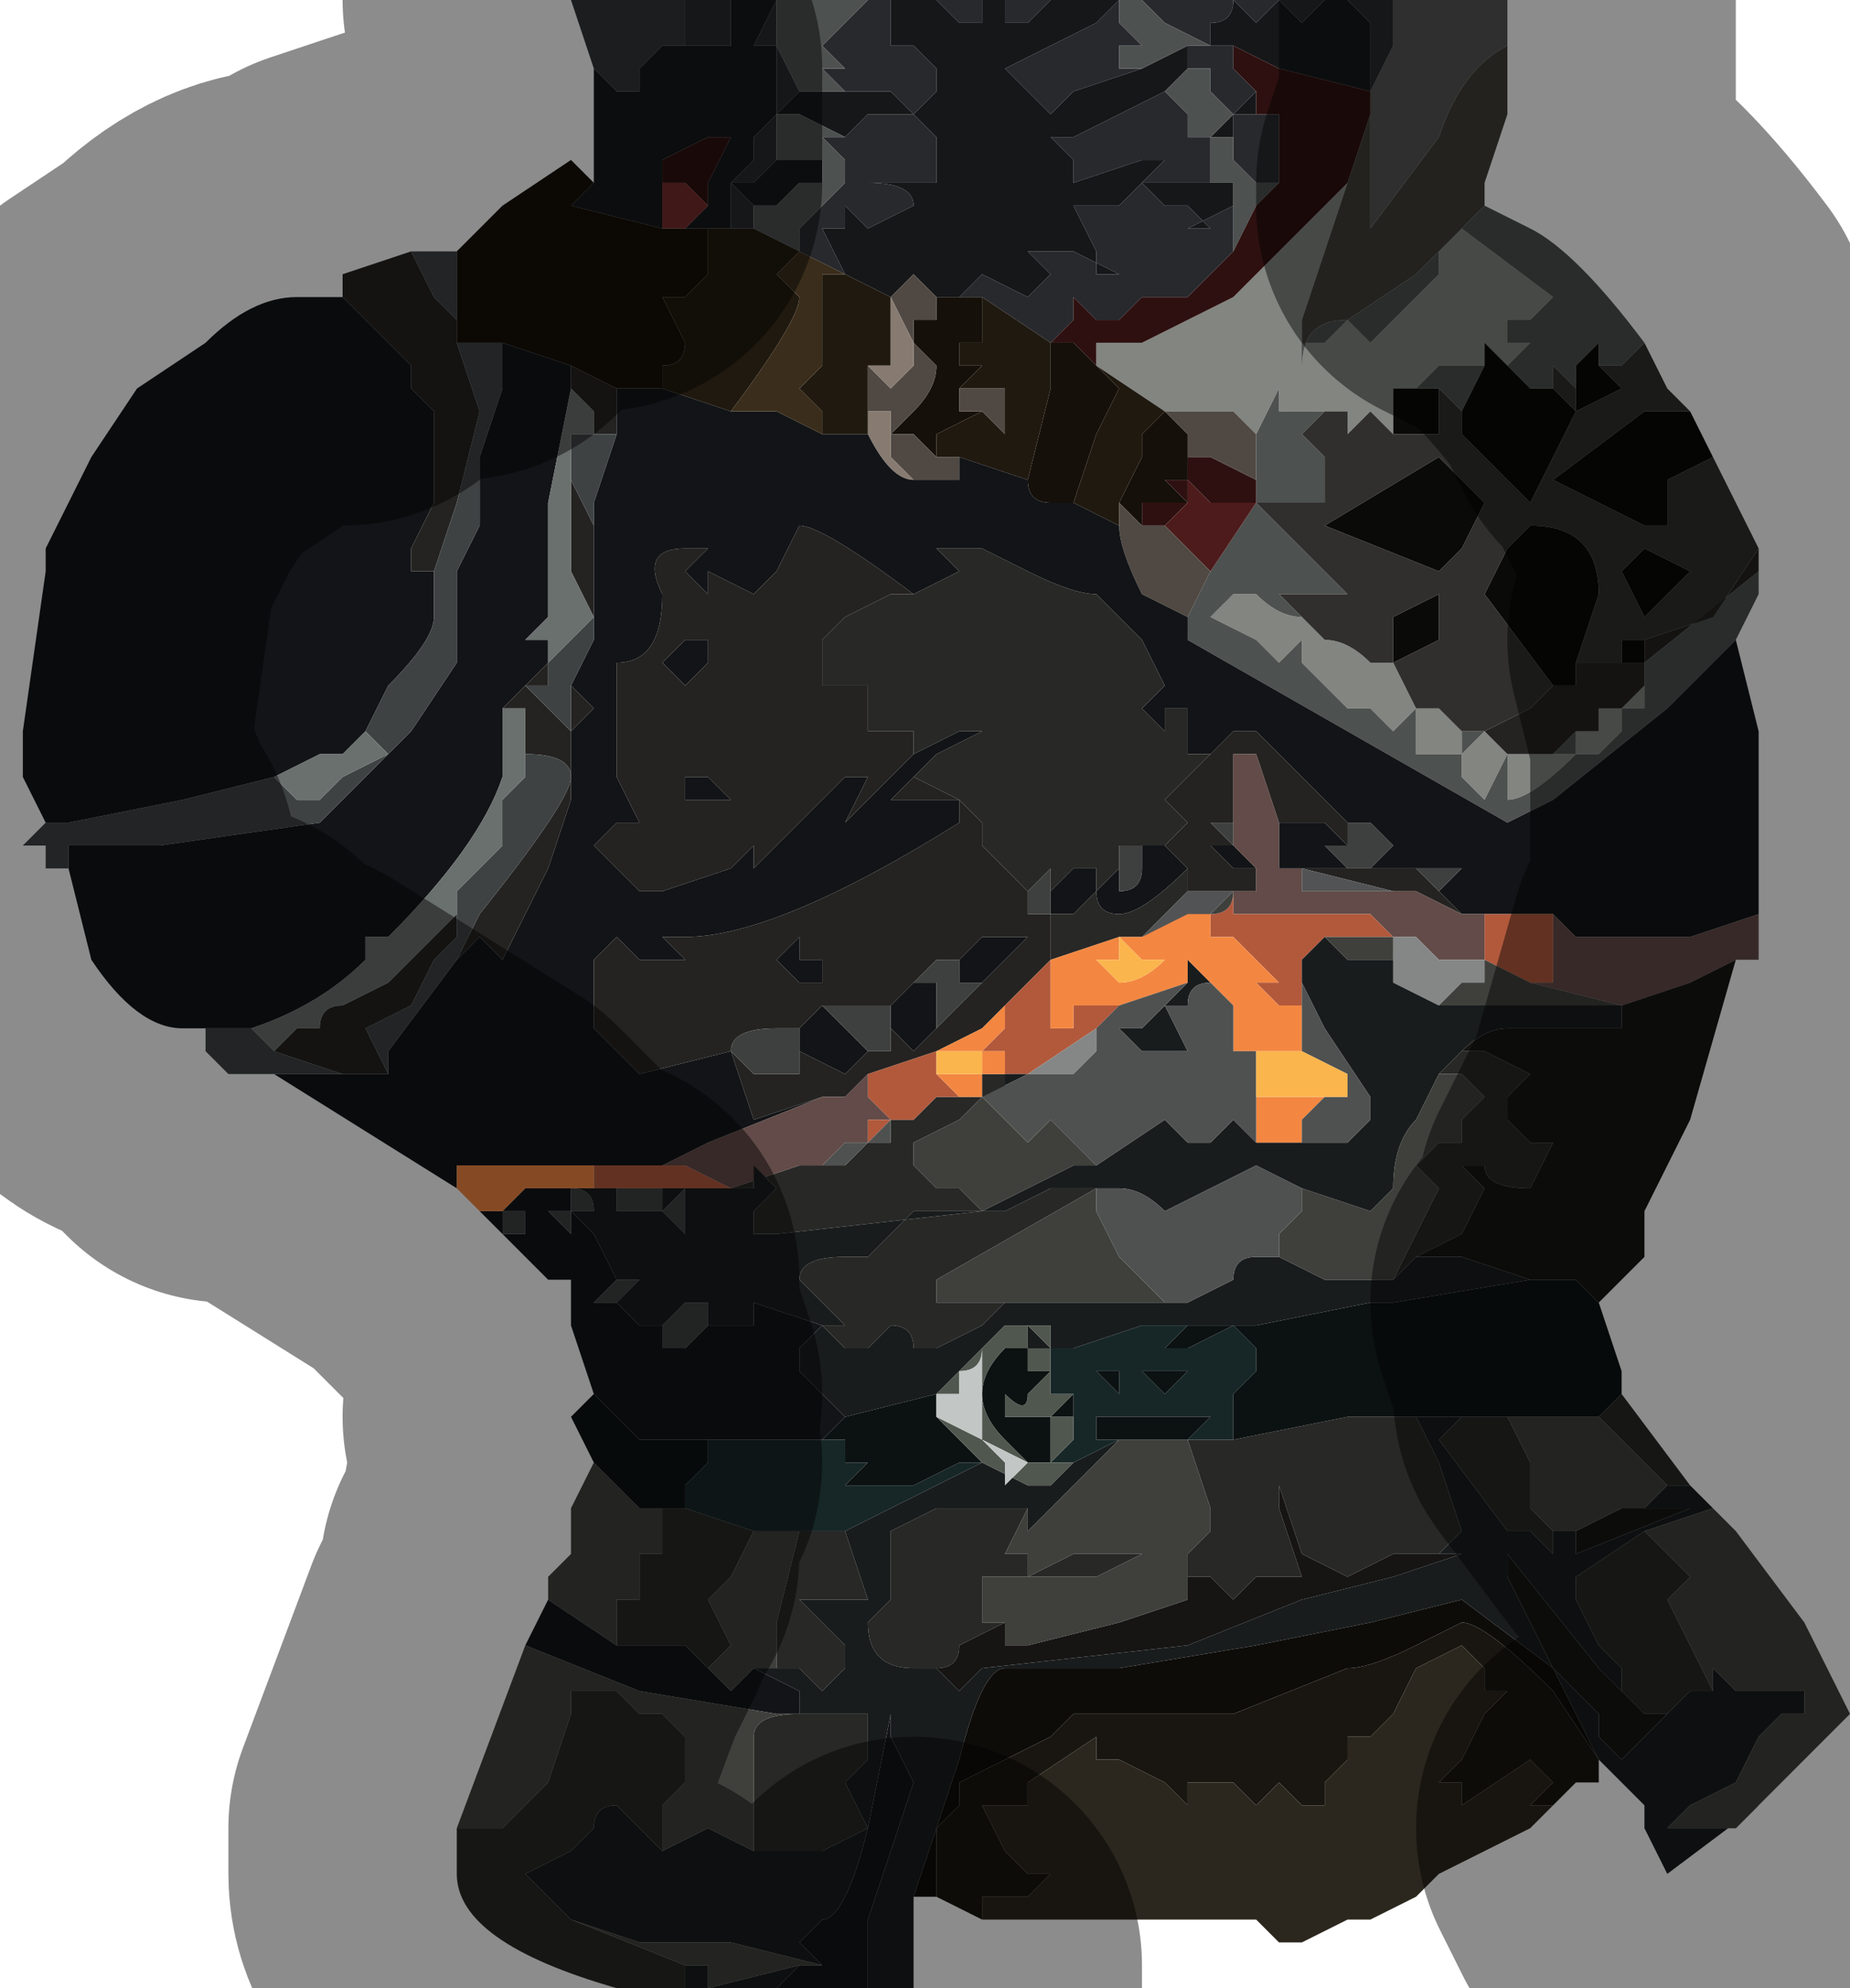 <?xml version="1.0" encoding="UTF-8" standalone="no"?>
<svg xmlns:xlink="http://www.w3.org/1999/xlink" height="4.35px" width="4.05px" xmlns="http://www.w3.org/2000/svg">
  <g transform="matrix(1.0, 0.0, 0.0, 1.0, 2.1, 2.2)">
    <path d="M-0.8 -2.05 L-0.85 -2.2 -0.6 -2.2 -0.6 -2.1 -0.6 -2.1 -0.65 -2.1 -0.7 -2.05 -0.7 -2.0 -0.75 -2.0 -0.8 -2.05 -0.8 -2.05" fill="#333536" fill-rule="evenodd" stroke="none"/>
    <path d="M0.85 -1.8 L0.75 -1.5 0.75 -1.4 0.75 -1.45 0.8 -1.45 0.8 -1.45 0.85 -1.5 0.85 -1.5 0.9 -1.45 1.05 -1.6 1.05 -1.65 1.1 -1.7 1.3 -1.55 1.25 -1.5 1.2 -1.5 1.2 -1.45 1.25 -1.45 1.2 -1.4 1.15 -1.45 1.15 -1.4 1.1 -1.4 1.1 -1.4 1.05 -1.4 1.05 -1.4 1.0 -1.35 1.0 -1.35 0.95 -1.35 0.95 -1.25 0.9 -1.3 0.85 -1.25 0.85 -1.3 0.8 -1.3 0.8 -1.3 0.8 -1.3 0.7 -1.3 0.7 -1.35 0.65 -1.25 Q0.65 -1.25 0.6 -1.3 L0.5 -1.3 0.45 -1.3 0.45 -1.3 0.45 -1.3 0.3 -1.4 0.3 -1.45 0.3 -1.45 0.35 -1.45 0.35 -1.45 0.4 -1.45 0.4 -1.45 0.5 -1.5 Q0.6 -1.55 0.6 -1.55 L0.65 -1.6 0.7 -1.65 0.7 -1.65 0.75 -1.7 0.8 -1.75 0.85 -1.8 M0.95 -2.2 L0.95 -2.1 0.9 -2.0 0.95 -2.1 0.95 -2.2 0.95 -2.2 M0.75 -0.85 L0.8 -0.8 Q0.85 -0.8 0.9 -0.75 L0.95 -0.75 1.0 -0.65 0.95 -0.6 0.9 -0.65 0.85 -0.65 0.9 -0.75 0.85 -0.65 0.8 -0.7 0.75 -0.75 0.75 -0.8 0.8 -0.8 0.8 -0.8 0.75 -0.8 0.7 -0.75 Q0.7 -0.75 0.65 -0.8 L0.55 -0.85 0.6 -0.9 0.65 -0.9 Q0.7 -0.85 0.75 -0.85 L0.75 -0.85 M1.05 -0.65 L1.1 -0.6 1.1 -0.55 1.05 -0.55 1.0 -0.55 1.0 -0.65 1.05 -0.65 M1.15 -0.6 L1.15 -0.6 1.2 -0.55 1.3 -0.55 1.35 -0.55 Q1.25 -0.45 1.2 -0.45 L1.2 -0.5 1.2 -0.55 1.15 -0.45 1.1 -0.5 1.1 -0.55 1.1 -0.55 1.15 -0.6 M0.3 -1.4 L0.3 -1.4 M1.5 -0.7 L1.5 -0.65 1.45 -0.65 1.45 -0.65 1.45 -0.6 1.4 -0.55 1.35 -0.55 1.35 -0.6 1.4 -0.6 1.4 -0.65 1.45 -0.65 1.5 -0.7" fill="#828580" fill-rule="evenodd" stroke="none"/>
    <path d="M0.9 -1.95 L0.9 -1.8 0.9 -1.7 1.05 -1.9 Q1.1 -2.05 1.2 -2.1 L1.2 -1.95 1.15 -1.8 1.15 -1.75 1.1 -1.7 1.05 -1.65 1.0 -1.6 0.85 -1.5 0.85 -1.5 Q0.75 -1.5 0.75 -1.4 L0.75 -1.5 0.85 -1.8 0.9 -1.95 M0.85 -1.5 L0.85 -1.5" fill="#3f3e39" fill-rule="evenodd" stroke="none"/>
    <path d="M1.2 -2.1 Q1.1 -2.05 1.05 -1.9 L0.9 -1.7 0.9 -1.8 0.9 -1.95 0.9 -1.95 0.9 -2.0 0.95 -2.1 0.95 -2.2 1.2 -2.2 1.2 -2.1" fill="#545653" fill-rule="evenodd" stroke="none"/>
    <path d="M-0.6 -2.2 L-0.5 -2.2 -0.5 -2.2 -0.5 -2.1 -0.55 -2.1 -0.6 -2.1 -0.6 -2.2 M-0.2 -2.2 L-0.15 -2.2 -0.15 -2.15 -0.15 -2.1 -0.15 -2.1 -0.1 -2.1 -0.05 -2.05 -0.05 -2.05 -0.05 -2.0 -0.05 -2.0 -0.1 -1.95 -0.15 -2.0 -0.2 -2.0 -0.25 -2.0 -0.3 -2.05 -0.25 -2.05 -0.3 -2.1 -0.25 -2.15 -0.25 -2.15 -0.2 -2.2 M-0.05 -2.2 L0.05 -2.2 0.05 -2.15 0.0 -2.15 -0.05 -2.2 -0.05 -2.2 M0.1 -2.2 L0.2 -2.2 0.15 -2.15 0.1 -2.15 0.1 -2.2 M0.4 -2.2 L0.55 -2.2 0.65 -2.2 0.65 -2.2 0.7 -2.2 0.7 -2.2 0.8 -2.2 0.75 -2.15 0.7 -2.2 0.65 -2.15 0.65 -2.15 0.6 -2.2 Q0.6 -2.15 0.55 -2.15 L0.55 -2.1 0.6 -2.1 0.6 -2.1 0.6 -2.05 0.65 -2.0 0.65 -2.0 0.6 -1.95 0.6 -1.95 0.6 -1.95 0.55 -2.0 0.55 -2.05 0.5 -2.05 0.5 -2.1 0.5 -2.1 0.55 -2.1 0.45 -2.15 0.4 -2.2 M0.85 -2.2 L0.95 -2.2 0.95 -2.1 0.9 -2.0 0.9 -2.15 0.85 -2.2 M0.55 -2.2 L0.55 -2.15 0.55 -2.2 M0.45 -2.0 L0.5 -1.95 0.5 -1.9 0.55 -1.9 0.55 -1.8 0.5 -1.8 Q0.45 -1.8 0.45 -1.8 L0.4 -1.8 0.5 -1.9 0.45 -1.85 0.45 -1.85 0.4 -1.85 0.25 -1.8 0.25 -1.85 0.2 -1.9 0.25 -1.9 0.35 -1.95 0.45 -2.0 M0.65 -1.95 L0.7 -1.95 0.7 -1.85 0.7 -1.8 0.65 -1.8 0.6 -1.85 0.6 -1.9 0.6 -1.95 0.65 -1.95 M0.6 -1.65 L0.5 -1.55 0.4 -1.55 0.35 -1.5 0.3 -1.5 0.25 -1.55 0.25 -1.5 0.2 -1.45 0.05 -1.55 -0.05 -1.55 0.0 -1.55 0.05 -1.6 0.15 -1.55 0.2 -1.6 0.15 -1.65 0.2 -1.65 0.25 -1.65 0.35 -1.6 0.3 -1.6 0.3 -1.65 0.25 -1.75 0.35 -1.75 0.4 -1.8 0.45 -1.75 0.55 -1.75 0.55 -1.75 0.5 -1.75 0.55 -1.7 0.5 -1.7 0.6 -1.75 0.6 -1.65 M0.35 -2.2 L0.35 -2.15 0.4 -2.1 0.35 -2.1 0.35 -2.05 0.4 -2.05 0.25 -2.0 0.2 -1.95 0.15 -2.0 0.1 -2.05 0.2 -2.1 0.3 -2.15 0.35 -2.2 M-0.4 -2.2 L-0.4 -2.1 -0.35 -2.0 -0.35 -2.0 -0.4 -1.95 -0.4 -2.0 -0.4 -2.1 -0.4 -2.1 -0.45 -2.1 -0.4 -2.2 M-0.4 -1.95 L-0.4 -1.85 -0.45 -1.8 -0.5 -1.8 -0.45 -1.85 -0.45 -1.9 -0.4 -1.95 -0.4 -1.95 M-0.25 -1.8 L-0.25 -1.85 -0.3 -1.9 -0.25 -1.9 -0.2 -1.95 -0.15 -1.95 -0.1 -1.95 -0.05 -1.9 -0.05 -1.8 -0.1 -1.8 -0.2 -1.8 -0.25 -1.8 -0.25 -1.8 -0.25 -1.8 -0.2 -1.8 Q-0.1 -1.8 -0.1 -1.75 L-0.2 -1.7 -0.25 -1.75 -0.25 -1.7 -0.3 -1.7 -0.25 -1.6 -0.35 -1.65 -0.35 -1.7 -0.3 -1.75 -0.3 -1.75 -0.25 -1.8 -0.25 -1.8 M-0.5 -1.7 L-0.5 -1.8 -0.5 -1.8 -0.45 -1.75 -0.45 -1.7 -0.5 -1.7 -0.5 -1.7 M-0.25 -1.6 L-0.25 -1.6" fill="#27292d" fill-rule="evenodd" stroke="none"/>
    <path d="M-0.8 -1.8 L-0.8 -2.05 -0.8 -2.05 -0.75 -2.0 -0.7 -2.0 -0.7 -2.05 -0.65 -2.1 -0.6 -2.1 -0.6 -2.1 -0.55 -2.1 -0.5 -2.1 -0.5 -2.2 -0.5 -2.2 -0.4 -2.2 -0.45 -2.1 -0.4 -2.1 -0.4 -2.1 -0.4 -2.0 -0.4 -1.95 -0.4 -1.95 -0.45 -1.9 -0.45 -1.85 -0.5 -1.8 -0.45 -1.8 -0.4 -1.85 -0.35 -1.85 -0.35 -1.85 -0.3 -1.85 -0.3 -1.8 -0.25 -1.8 -0.25 -1.8 -0.2 -1.8 -0.1 -1.8 -0.05 -1.8 -0.05 -1.9 -0.1 -1.95 -0.15 -1.95 -0.2 -1.95 -0.25 -1.9 -0.35 -1.95 -0.4 -1.95 -0.35 -2.0 -0.3 -2.0 -0.25 -2.0 -0.2 -2.0 -0.15 -2.0 -0.1 -1.95 -0.05 -2.0 -0.05 -2.0 -0.05 -2.05 -0.05 -2.05 -0.1 -2.1 -0.15 -2.1 -0.15 -2.1 -0.15 -2.15 -0.15 -2.2 -0.05 -2.2 -0.05 -2.2 0.0 -2.15 0.05 -2.15 0.05 -2.2 0.1 -2.2 0.1 -2.15 0.15 -2.15 0.2 -2.2 0.35 -2.2 0.3 -2.15 0.2 -2.1 0.1 -2.05 0.15 -2.0 0.2 -1.95 0.25 -2.0 0.4 -2.05 0.4 -2.05 0.5 -2.1 0.5 -2.05 0.45 -2.0 0.45 -2.0 0.35 -1.95 0.25 -1.9 0.2 -1.9 0.25 -1.85 0.25 -1.8 0.4 -1.85 0.45 -1.85 0.45 -1.85 0.5 -1.9 0.55 -1.9 0.6 -1.95 0.6 -1.95 0.65 -2.0 0.65 -1.95 0.6 -1.95 0.6 -1.9 0.55 -1.9 0.5 -1.9 0.4 -1.8 0.45 -1.8 Q0.45 -1.8 0.5 -1.8 L0.55 -1.8 0.6 -1.8 0.6 -1.75 0.5 -1.7 0.55 -1.7 0.5 -1.75 0.55 -1.75 0.55 -1.75 0.45 -1.75 0.4 -1.8 0.35 -1.75 0.25 -1.75 0.3 -1.65 0.3 -1.6 0.35 -1.6 0.25 -1.65 0.2 -1.65 0.15 -1.65 0.2 -1.6 0.15 -1.55 0.05 -1.6 0.0 -1.55 -0.05 -1.55 Q-0.05 -1.55 -0.1 -1.6 L-0.1 -1.6 -0.15 -1.55 -0.15 -1.55 -0.25 -1.6 -0.3 -1.7 -0.25 -1.7 -0.25 -1.75 -0.2 -1.7 -0.1 -1.75 Q-0.1 -1.8 -0.2 -1.8 L-0.25 -1.8 -0.25 -1.8 -0.3 -1.8 -0.35 -1.8 -0.4 -1.75 -0.45 -1.75 -0.5 -1.8 -0.5 -1.8 -0.5 -1.7 -0.55 -1.7 -0.6 -1.7 -0.55 -1.75 -0.55 -1.8 -0.5 -1.9 -0.55 -1.9 -0.65 -1.85 -0.65 -1.8 -0.65 -1.7 -0.85 -1.75 -0.8 -1.8 M0.55 -2.2 L0.55 -2.2 0.55 -2.15 0.55 -2.2 M0.65 -2.2 L0.7 -2.2 0.75 -2.15 0.8 -2.2 0.85 -2.2 0.9 -2.15 0.9 -2.0 0.7 -2.05 0.6 -2.1 0.6 -2.1 0.55 -2.1 0.5 -2.1 0.5 -2.1 0.5 -2.1 0.55 -2.1 0.55 -2.15 Q0.6 -2.15 0.6 -2.2 L0.65 -2.15 0.65 -2.15 0.7 -2.2 0.65 -2.2 0.65 -2.2" fill="#161719" fill-rule="evenodd" stroke="none"/>
    <path d="M0.75 -1.4 Q0.75 -1.5 0.85 -1.5 L0.85 -1.5 1.0 -1.6 1.05 -1.65 1.05 -1.6 0.9 -1.45 0.85 -1.5 0.8 -1.45 0.8 -1.45 0.75 -1.45 0.75 -1.4 M1.1 -1.7 L1.15 -1.75 1.25 -1.7 1.25 -1.7 Q1.35 -1.65 1.5 -1.45 L1.45 -1.4 1.4 -1.4 1.4 -1.45 1.35 -1.4 1.35 -1.35 1.3 -1.4 1.3 -1.35 1.3 -1.35 1.25 -1.35 1.25 -1.35 1.2 -1.4 1.25 -1.45 1.2 -1.45 1.2 -1.5 1.25 -1.5 1.3 -1.55 1.1 -1.7 M1.75 -0.95 L1.75 -0.9 1.7 -0.8 1.55 -0.65 1.3 -0.45 1.2 -0.4 0.5 -0.8 0.5 -0.85 0.55 -0.95 0.65 -1.1 0.75 -1.0 0.85 -0.9 0.85 -0.9 0.8 -0.9 Q0.75 -0.9 0.75 -0.9 L0.7 -0.9 0.75 -0.85 0.75 -0.85 Q0.7 -0.85 0.65 -0.9 L0.6 -0.9 0.55 -0.85 0.65 -0.8 Q0.7 -0.75 0.7 -0.75 L0.75 -0.8 0.8 -0.8 0.8 -0.8 0.8 -0.8 0.75 -0.8 0.75 -0.75 0.8 -0.7 0.85 -0.65 0.9 -0.75 0.85 -0.65 0.9 -0.65 0.95 -0.6 1.0 -0.65 1.05 -0.65 1.0 -0.65 1.0 -0.55 1.05 -0.55 1.1 -0.55 1.1 -0.6 1.15 -0.6 1.1 -0.55 1.1 -0.55 1.1 -0.5 1.15 -0.45 1.2 -0.55 1.2 -0.5 1.2 -0.45 Q1.25 -0.45 1.35 -0.55 L1.3 -0.55 1.35 -0.6 1.35 -0.55 1.4 -0.55 1.45 -0.6 1.45 -0.65 1.4 -0.65 1.45 -0.65 1.45 -0.65 1.5 -0.65 1.5 -0.7 1.5 -0.75 1.75 -0.95 M-0.4 -2.2 L-0.2 -2.2 -0.25 -2.15 -0.25 -2.15 -0.3 -2.1 -0.25 -2.05 -0.3 -2.05 -0.25 -2.0 -0.3 -2.0 -0.35 -2.0 -0.4 -1.95 -0.35 -2.0 -0.35 -2.0 -0.4 -2.1 -0.4 -2.2 M0.35 -2.2 L0.4 -2.2 0.45 -2.15 0.55 -2.1 0.5 -2.1 0.5 -2.1 0.4 -2.05 0.4 -2.05 0.35 -2.05 0.35 -2.1 0.4 -2.1 0.35 -2.15 0.35 -2.2 M1.15 -1.4 L1.15 -1.4 1.1 -1.3 1.1 -1.3 1.05 -1.35 1.0 -1.35 1.0 -1.35 1.05 -1.4 1.05 -1.4 1.1 -1.4 1.1 -1.4 1.15 -1.4 M1.0 -1.25 L0.95 -1.25 0.95 -1.25 1.0 -1.25 M0.8 -1.3 L0.8 -1.3 0.75 -1.25 0.8 -1.2 0.8 -1.1 0.7 -1.1 0.7 -1.1 0.65 -1.1 0.65 -1.1 0.65 -1.15 0.65 -1.25 0.7 -1.35 0.7 -1.3 0.8 -1.3 0.8 -1.3 M0.9 -0.75 L0.9 -0.75 M0.5 -2.05 L0.55 -2.05 0.55 -2.0 0.6 -1.95 0.6 -1.95 0.55 -1.9 0.5 -1.9 0.5 -1.95 0.45 -2.0 0.45 -2.0 0.5 -2.05 M0.7 -1.8 L0.65 -1.75 0.6 -1.65 0.6 -1.65 0.6 -1.75 0.6 -1.8 0.55 -1.8 0.55 -1.9 0.6 -1.9 0.6 -1.85 0.65 -1.8 0.7 -1.8 M1.2 -0.55 L1.2 -0.55 M-0.4 -1.85 L-0.4 -1.95 -0.35 -1.95 -0.25 -1.9 -0.3 -1.9 -0.25 -1.85 -0.25 -1.8 -0.3 -1.8 -0.3 -1.85 -0.35 -1.85 -0.35 -1.85 -0.4 -1.85 M-0.45 -1.75 L-0.4 -1.75 -0.35 -1.8 -0.3 -1.8 -0.25 -1.8 -0.25 -1.8 -0.3 -1.75 -0.3 -1.75 -0.35 -1.7 -0.35 -1.65 -0.45 -1.7 -0.45 -1.75 M-0.35 -1.65 L-0.35 -1.65" fill="#4d5150" fill-rule="evenodd" stroke="none"/>
    <path d="M0.9 -1.95 L0.85 -1.8 0.8 -1.75 0.75 -1.7 0.7 -1.65 0.7 -1.65 0.65 -1.6 0.6 -1.55 Q0.6 -1.55 0.5 -1.5 L0.4 -1.45 0.4 -1.45 0.35 -1.45 0.35 -1.45 0.3 -1.45 0.3 -1.45 0.3 -1.4 0.25 -1.45 0.2 -1.45 0.25 -1.5 0.25 -1.55 0.3 -1.5 0.35 -1.5 0.4 -1.55 0.5 -1.55 0.6 -1.65 0.6 -1.65 0.65 -1.75 0.7 -1.8 0.7 -1.85 0.7 -1.95 0.65 -1.95 0.65 -2.0 0.65 -2.0 0.6 -2.05 0.6 -2.1 0.7 -2.05 0.9 -2.0 0.9 -1.95 0.9 -1.95 M0.2 -1.45 L0.2 -1.45 M0.5 -1.2 L0.55 -1.2 0.65 -1.15 0.65 -1.1 0.65 -1.1 0.6 -1.1 0.55 -1.1 0.5 -1.15 0.5 -1.1 0.45 -1.05 0.45 -1.05 0.4 -1.05 0.4 -1.1 0.45 -1.1 0.5 -1.1 0.5 -1.1 0.45 -1.15 0.5 -1.15 0.5 -1.2 M-0.65 -1.8 L-0.65 -1.85 -0.55 -1.9 -0.5 -1.9 -0.55 -1.8 -0.55 -1.75 -0.6 -1.8 -0.65 -1.8" fill="#2e1010" fill-rule="evenodd" stroke="none"/>
    <path d="M0.65 -2.0 L0.65 -1.95 0.65 -2.0 M0.65 -1.1 L0.55 -0.95 0.45 -1.05 0.45 -1.05 0.5 -1.1 0.5 -1.15 0.55 -1.1 0.6 -1.1 0.65 -1.1" fill="#4d1b1b" fill-rule="evenodd" stroke="none"/>
    <path d="M-1.1 -1.65 L-1.0 -1.75 -0.85 -1.85 -0.8 -1.8 -0.85 -1.75 -0.65 -1.7 -0.6 -1.7 -0.55 -1.7 -0.55 -1.6 -0.6 -1.55 -0.65 -1.55 -0.6 -1.45 Q-0.6 -1.4 -0.65 -1.4 L-0.65 -1.35 -0.75 -1.35 -0.85 -1.4 -1.0 -1.45 -1.05 -1.45 -1.1 -1.45 -1.1 -1.55 -1.1 -1.65 M0.2 -1.45 L0.25 -1.45 0.3 -1.4 0.35 -1.35 0.3 -1.25 0.25 -1.1 0.2 -1.1 Q0.15 -1.1 0.15 -1.15 L0.15 -1.15 0.2 -1.35 0.2 -1.45 M-0.05 -1.55 L0.05 -1.55 0.05 -1.5 0.05 -1.45 0.0 -1.45 0.0 -1.4 0.05 -1.4 0.05 -1.4 0.0 -1.35 0.0 -1.3 0.0 -1.3 0.05 -1.3 -0.05 -1.25 -0.05 -1.2 -0.1 -1.25 -0.15 -1.25 -0.1 -1.3 Q-0.05 -1.35 -0.05 -1.4 L-0.1 -1.45 -0.1 -1.5 -0.05 -1.5 -0.05 -1.55 M0.3 -1.4 L0.3 -1.4 M0.45 -1.3 L0.5 -1.25 0.5 -1.2 0.5 -1.15 0.45 -1.15 0.5 -1.1 0.5 -1.1 0.45 -1.1 0.4 -1.1 0.4 -1.05 0.35 -1.1 0.35 -1.05 0.35 -1.1 0.4 -1.2 0.4 -1.25 0.45 -1.3 0.45 -1.3 M0.35 -1.05 L0.35 -1.05" fill="#151009" fill-rule="evenodd" stroke="none"/>
    <path d="M0.2 -1.45 L0.2 -1.45 0.2 -1.35 0.15 -1.15 0.15 -1.15 0.0 -1.2 0.05 -1.2 0.05 -1.2 0.0 -1.2 0.0 -1.2 -0.05 -1.2 -0.05 -1.25 0.05 -1.3 0.1 -1.25 0.1 -1.25 0.1 -1.35 0.1 -1.35 0.05 -1.35 0.0 -1.35 0.05 -1.4 0.05 -1.4 0.0 -1.4 0.0 -1.45 0.05 -1.45 0.05 -1.5 0.05 -1.55 0.2 -1.45 M0.25 -1.1 L0.3 -1.25 0.35 -1.35 0.3 -1.4 0.45 -1.3 0.4 -1.25 0.4 -1.2 0.35 -1.1 0.35 -1.05 0.25 -1.1 M-0.2 -1.25 L-0.3 -1.25 -0.3 -1.3 -0.35 -1.35 -0.3 -1.4 -0.3 -1.6 -0.25 -1.6 -0.15 -1.55 -0.15 -1.55 -0.15 -1.4 -0.2 -1.4 Q-0.2 -1.4 -0.2 -1.35 L-0.2 -1.35 -0.2 -1.3 -0.2 -1.25 M-0.5 -1.3 L-0.65 -1.35 -0.65 -1.4 Q-0.6 -1.4 -0.6 -1.45 L-0.65 -1.55 -0.6 -1.55 -0.55 -1.6 -0.55 -1.7 -0.5 -1.7 -0.5 -1.7 -0.45 -1.7 -0.35 -1.65 -0.35 -1.65 -0.4 -1.6 -0.35 -1.55 Q-0.35 -1.5 -0.5 -1.3 M-0.25 -1.6 L-0.25 -1.6" fill="#20190f" fill-rule="evenodd" stroke="none"/>
    <path d="M0.0 -1.35 L0.05 -1.35 0.1 -1.35 0.1 -1.35 0.1 -1.25 0.1 -1.25 0.05 -1.3 0.0 -1.3 0.0 -1.3 0.0 -1.35 M-0.05 -1.2 L0.0 -1.2 0.0 -1.2 0.05 -1.2 0.05 -1.2 0.0 -1.2 0.0 -1.15 -0.05 -1.15 -0.05 -1.15 -0.05 -1.15 -0.1 -1.15 -0.15 -1.2 -0.15 -1.3 -0.2 -1.3 -0.2 -1.35 -0.2 -1.35 Q-0.2 -1.4 -0.2 -1.4 L-0.15 -1.35 -0.1 -1.4 -0.1 -1.45 -0.15 -1.55 -0.1 -1.6 Q-0.05 -1.55 -0.05 -1.55 L-0.05 -1.5 -0.1 -1.5 -0.1 -1.45 -0.05 -1.4 Q-0.05 -1.35 -0.1 -1.3 L-0.15 -1.25 -0.1 -1.25 -0.05 -1.2 M0.45 -1.3 L0.45 -1.3 0.5 -1.3 0.6 -1.3 Q0.65 -1.25 0.65 -1.25 L0.65 -1.15 0.55 -1.2 0.5 -1.2 0.5 -1.25 0.45 -1.3 M0.35 -1.05 L0.35 -1.1 0.4 -1.05 0.45 -1.05 0.55 -0.95 0.5 -0.85 0.4 -0.9 Q0.35 -1.0 0.35 -1.05" fill="#504943" fill-rule="evenodd" stroke="none"/>
    <path d="M1.3 -1.35 L1.3 -1.4 1.35 -1.35 1.3 -1.35 1.35 -1.35 1.35 -1.3 1.45 -1.35 1.4 -1.4 1.45 -1.4 1.5 -1.45 1.55 -1.35 1.6 -1.3 1.5 -1.3 1.3 -1.15 1.5 -1.05 1.55 -1.05 1.55 -1.15 1.65 -1.2 1.75 -1.0 1.65 -0.85 1.5 -0.8 1.5 -0.8 1.5 -0.8 1.45 -0.8 1.45 -0.8 1.45 -0.75 1.35 -0.75 1.35 -0.75 1.4 -0.9 Q1.4 -1.05 1.25 -1.05 L1.2 -1.0 1.15 -0.9 1.3 -0.7 1.3 -0.7 1.25 -0.65 1.15 -0.6 1.15 -0.6 1.1 -0.6 1.05 -0.65 1.0 -0.65 0.95 -0.75 0.9 -0.75 Q0.85 -0.8 0.8 -0.8 L0.75 -0.85 0.7 -0.9 0.75 -0.9 Q0.75 -0.9 0.8 -0.9 L0.85 -0.9 0.85 -0.9 0.75 -1.0 0.65 -1.1 0.7 -1.1 0.7 -1.1 0.8 -1.1 0.8 -1.2 0.75 -1.25 0.8 -1.3 0.8 -1.3 0.8 -1.3 0.85 -1.3 0.85 -1.25 0.9 -1.3 0.95 -1.25 0.95 -1.25 1.0 -1.25 1.05 -1.25 1.05 -1.35 1.1 -1.3 1.1 -1.3 1.1 -1.25 1.2 -1.15 1.25 -1.1 1.35 -1.3 1.3 -1.35 M0.8 -0.8 L0.8 -0.8 M0.9 -0.75 L0.9 -0.75 M1.15 -0.6 L1.15 -0.6 M0.95 -0.75 L1.05 -0.8 1.05 -0.9 0.95 -0.85 0.95 -0.75 M1.5 -1.0 L1.45 -0.95 1.5 -0.85 1.6 -0.95 1.5 -1.0 M1.05 -1.2 L0.8 -1.05 1.05 -0.95 1.1 -1.0 1.15 -1.1 1.1 -1.15 1.05 -1.2" fill="#302f2d" fill-rule="evenodd" stroke="none"/>
    <path d="M-0.05 -1.15 L-0.1 -1.15 Q-0.15 -1.15 -0.2 -1.25 L-0.2 -1.3 -0.15 -1.3 -0.15 -1.2 -0.1 -1.15 -0.05 -1.15 -0.05 -1.15 M-0.15 -1.55 L-0.15 -1.55 -0.1 -1.6 -0.1 -1.6 -0.15 -1.55 -0.1 -1.45 -0.1 -1.4 -0.15 -1.35 -0.2 -1.4 -0.15 -1.4 -0.15 -1.55 -0.15 -1.55" fill="#877b71" fill-rule="evenodd" stroke="none"/>
    <path d="M1.7 -0.8 L1.75 -0.6 1.75 -0.35 1.75 -0.25 1.75 -0.2 Q1.75 -0.2 1.6 -0.15 L1.45 -0.15 1.4 -0.15 1.4 -0.15 1.35 -0.15 1.35 -0.15 1.3 -0.2 1.3 -0.2 1.15 -0.2 1.1 -0.2 1.05 -0.25 1.1 -0.3 1.05 -0.3 1.05 -0.3 1.0 -0.3 0.9 -0.3 0.95 -0.35 0.9 -0.4 0.9 -0.4 0.85 -0.4 0.8 -0.45 0.65 -0.6 0.65 -0.6 0.6 -0.6 0.55 -0.55 0.55 -0.55 0.5 -0.55 0.5 -0.6 0.5 -0.65 0.45 -0.65 0.45 -0.6 0.4 -0.65 0.45 -0.7 0.4 -0.8 Q0.35 -0.85 0.3 -0.9 0.25 -0.9 0.15 -0.95 L0.05 -1.0 -0.05 -1.0 0.0 -0.95 -0.1 -0.9 -0.1 -0.9 Q-0.3 -1.05 -0.35 -1.05 L-0.4 -0.95 -0.45 -0.9 -0.55 -0.95 -0.55 -0.9 -0.6 -0.95 -0.6 -0.95 -0.55 -1.0 -0.55 -1.0 -0.6 -1.0 Q-0.7 -1.0 -0.65 -0.9 -0.65 -0.75 -0.75 -0.75 L-0.75 -0.5 -0.7 -0.4 -0.7 -0.4 -0.75 -0.4 -0.8 -0.35 -0.7 -0.25 -0.65 -0.25 -0.5 -0.3 -0.5 -0.3 -0.45 -0.35 -0.45 -0.3 -0.4 -0.35 -0.25 -0.5 -0.2 -0.5 -0.25 -0.4 -0.25 -0.4 -0.1 -0.55 -0.1 -0.55 0.0 -0.6 0.05 -0.6 0.05 -0.6 -0.05 -0.55 -0.1 -0.5 -0.15 -0.45 -0.15 -0.45 -0.05 -0.45 0.0 -0.45 0.0 -0.4 Q-0.4 -0.15 -0.6 -0.15 L-0.65 -0.15 -0.7 -0.15 -0.65 -0.15 -0.6 -0.1 -0.65 -0.1 -0.7 -0.1 -0.75 -0.15 -0.8 -0.1 -0.8 0.05 -0.7 0.15 -0.5 0.1 -0.45 0.25 -0.3 0.2 -0.55 0.3 -0.65 0.35 -0.65 0.35 -0.7 0.35 -0.8 0.35 -0.8 0.35 -0.85 0.35 -0.85 0.35 -0.9 0.35 -1.05 0.35 -1.1 0.35 -1.1 0.4 -1.1 0.4 -1.5 0.15 -1.35 0.15 -1.3 0.15 -1.25 0.15 -1.25 0.1 -1.1 -0.1 -1.05 -0.15 -1.0 -0.1 -0.9 -0.3 -0.85 -0.45 -0.85 -0.5 -0.85 -0.6 -0.8 -0.65 -0.85 -0.7 -0.8 -0.8 -0.8 -1.1 -0.75 -1.25 -0.75 -1.35 -0.65 -1.35 -0.5 -1.3 -0.4 -1.3 -0.3 -1.25 -0.2 -1.25 Q-0.15 -1.15 -0.1 -1.15 L-0.05 -1.15 -0.05 -1.15 0.0 -1.15 0.0 -1.2 0.15 -1.15 Q0.15 -1.1 0.2 -1.1 L0.25 -1.1 0.35 -1.05 0.35 -1.05 Q0.35 -1.0 0.4 -0.9 L0.5 -0.85 0.5 -0.8 1.2 -0.4 1.3 -0.45 1.55 -0.65 1.7 -0.8 M-0.2 2.15 L-0.4 2.15 -0.4 2.15 -0.35 2.1 -0.25 2.1 -0.3 2.1 -0.3 2.1 -0.35 2.05 -0.35 2.05 -0.3 2.0 Q-0.25 2.0 -0.2 1.8 L-0.15 1.55 -0.15 1.6 -0.1 1.7 -0.2 2.0 -0.2 2.15 M-0.95 1.4 L-0.9 1.3 -0.9 1.3 -0.75 1.4 -0.75 1.4 -0.6 1.4 Q-0.6 1.4 -0.55 1.45 L-0.55 1.45 -0.5 1.5 -0.45 1.45 -0.35 1.5 -0.35 1.55 -0.4 1.55 -0.7 1.5 -0.95 1.4 M-0.8 0.85 L-0.85 0.7 -0.85 0.6 -0.9 0.6 -1.0 0.5 -1.05 0.45 -1.0 0.45 -1.0 0.45 -0.95 0.4 -0.85 0.4 -0.85 0.4 -0.85 0.45 -0.9 0.45 -0.85 0.5 -0.85 0.45 -0.8 0.5 -0.75 0.6 -0.7 0.6 -0.75 0.65 -0.7 0.7 -0.7 0.7 -0.65 0.7 -0.65 0.75 -0.6 0.75 -0.55 0.7 -0.55 0.7 Q-0.5 0.7 -0.5 0.7 L-0.45 0.7 -0.45 0.65 -0.3 0.7 -0.35 0.75 -0.35 0.8 -0.25 0.9 -0.3 0.95 -0.3 0.95 -0.35 0.95 -0.45 0.95 -0.55 0.95 -0.55 0.95 -0.7 0.95 -0.75 0.9 -0.75 0.9 -0.8 0.85 M-1.65 0.05 L-1.7 0.05 Q-1.8 0.05 -1.9 -0.1 L-1.95 -0.3 -1.95 -0.35 -1.9 -0.35 -1.85 -0.35 -1.75 -0.35 -1.4 -0.4 -1.4 -0.4 -1.2 -0.6 -1.1 -0.75 -1.1 -0.95 -1.05 -1.05 -1.05 -1.2 -1.0 -1.35 -1.0 -1.45 -0.85 -1.4 -0.85 -1.35 -0.9 -1.1 -0.9 -0.85 -0.95 -0.8 -0.9 -0.8 -0.9 -0.8 -0.9 -0.75 -1.0 -0.65 -1.0 -0.65 -1.0 -0.6 -1.0 -0.5 -1.0 -0.5 Q-1.05 -0.35 -1.25 -0.15 L-1.3 -0.15 -1.3 -0.1 Q-1.4 0.0 -1.55 0.05 L-1.65 0.05 M-2.0 -0.4 L-2.05 -0.5 -2.05 -0.6 -2.0 -0.95 -2.0 -1.0 -1.95 -1.1 -1.9 -1.2 -1.8 -1.35 -1.65 -1.45 Q-1.55 -1.55 -1.45 -1.55 L-1.35 -1.55 -1.35 -1.55 -1.25 -1.45 -1.2 -1.4 -1.2 -1.35 -1.15 -1.3 -1.15 -1.25 -1.15 -1.1 -1.2 -1.0 -1.2 -0.95 -1.15 -0.95 -1.15 -0.85 Q-1.15 -0.8 -1.25 -0.7 L-1.3 -0.6 -1.35 -0.55 -1.4 -0.55 -1.4 -0.55 -1.5 -0.5 -1.7 -0.45 -1.95 -0.4 -2.0 -0.4 M0.45 -0.35 L0.5 -0.3 0.5 -0.3 Q0.4 -0.2 0.35 -0.2 0.3 -0.2 0.3 -0.25 L0.35 -0.3 0.35 -0.25 Q0.4 -0.25 0.4 -0.3 L0.4 -0.35 0.45 -0.35 M0.65 -0.3 L0.6 -0.3 0.55 -0.35 0.6 -0.35 0.6 -0.35 0.65 -0.3 M0.7 -0.4 L0.75 -0.4 0.8 -0.4 0.85 -0.35 0.8 -0.35 0.85 -0.3 0.8 -0.3 0.75 -0.3 0.7 -0.3 0.7 -0.4 M0.2 -0.25 L0.25 -0.3 0.3 -0.3 0.3 -0.25 0.25 -0.2 Q0.25 -0.2 0.2 -0.2 L0.2 -0.2 0.2 -0.2 0.2 -0.25 M0.0 -0.45 L0.0 -0.45 M0.05 -0.05 L0.05 -0.05 0.0 -0.05 0.0 -0.1 0.05 -0.15 0.15 -0.15 0.1 -0.1 0.05 -0.05 0.05 -0.05 M-0.1 -0.05 L-0.05 -0.05 -0.05 0.05 -0.1 0.1 -0.15 0.05 -0.15 0.0 -0.1 -0.05 -0.1 -0.05 M-0.65 0.4 L-0.65 0.4 -0.65 0.4 -0.65 0.4 -0.65 0.4 M-0.4 -0.1 L-0.4 -0.1 -0.35 -0.15 -0.35 -0.1 -0.3 -0.1 -0.3 -0.1 -0.3 -0.05 -0.35 -0.05 -0.4 -0.1 M-0.55 -0.5 L-0.55 -0.5 -0.5 -0.45 -0.5 -0.45 -0.55 -0.45 -0.6 -0.45 -0.6 -0.5 -0.55 -0.5 M-0.6 -0.8 L-0.55 -0.8 -0.55 -0.75 -0.6 -0.7 -0.65 -0.75 -0.6 -0.8 -0.6 -0.8 M-0.3 0.0 L-0.25 0.05 -0.2 0.1 -0.2 0.1 -0.25 0.15 -0.25 0.15 -0.35 0.1 -0.35 0.1 -0.35 0.05 -0.3 0.0 M-0.65 0.35 L-0.65 0.35 M-0.85 0.35 L-0.85 0.35 M-1.0 0.5 L-0.95 0.5 -0.95 0.45 -1.0 0.45 -1.0 0.5 M-0.75 0.65 L-0.7 0.6 -0.75 0.6 -0.75 0.6 -0.8 0.65 -0.75 0.65 -0.75 0.65" fill="#121417" fill-rule="evenodd" stroke="none"/>
    <path d="M1.45 0.85 L1.6 1.05 1.55 1.05 1.45 0.95 1.4 0.9 1.45 0.85 M-0.6 2.15 L-0.75 2.15 Q-1.1 2.05 -1.1 1.9 L-1.1 1.8 -1.05 1.8 -1.0 1.8 -0.9 1.7 -0.85 1.55 -0.85 1.5 -0.8 1.5 -0.75 1.5 -0.7 1.55 -0.65 1.55 -0.6 1.6 -0.6 1.7 -0.65 1.75 -0.65 1.8 -0.65 1.85 -0.7 1.8 -0.75 1.75 Q-0.8 1.75 -0.8 1.8 L-0.8 1.8 -0.85 1.85 -0.95 1.9 -0.85 2.0 -0.85 2.0 -0.6 2.1 -0.6 2.1 -0.6 2.15 M-0.1 -0.9 L-0.1 -0.9 0.0 -0.95 -0.05 -1.0 0.05 -1.0 0.15 -0.95 Q0.25 -0.9 0.3 -0.9 0.35 -0.85 0.4 -0.8 L0.45 -0.7 0.4 -0.65 0.45 -0.6 0.45 -0.65 0.5 -0.65 0.5 -0.6 0.5 -0.55 0.55 -0.55 0.45 -0.45 0.5 -0.4 0.5 -0.4 0.45 -0.35 0.4 -0.35 0.35 -0.35 0.35 -0.3 0.3 -0.25 Q0.3 -0.2 0.35 -0.2 0.4 -0.2 0.5 -0.3 L0.5 -0.25 0.4 -0.15 0.35 -0.15 0.35 -0.15 0.35 -0.15 0.2 -0.1 0.2 -0.2 Q0.25 -0.2 0.25 -0.2 L0.3 -0.25 0.3 -0.3 0.25 -0.3 0.2 -0.25 0.2 -0.3 0.15 -0.25 0.1 -0.3 Q0.05 -0.35 0.05 -0.35 L0.05 -0.4 0.0 -0.45 0.0 -0.45 -0.1 -0.5 -0.05 -0.55 0.05 -0.6 0.05 -0.6 0.0 -0.6 -0.1 -0.55 -0.1 -0.6 Q-0.1 -0.6 -0.15 -0.6 L-0.2 -0.6 -0.2 -0.65 -0.2 -0.7 -0.3 -0.7 -0.3 -0.8 -0.25 -0.85 -0.15 -0.9 -0.1 -0.9 M0.2 -0.2 L0.2 -0.2 M0.05 0.45 L-0.4 0.5 -0.45 0.5 -0.45 0.45 -0.4 0.4 -0.4 0.4 -0.45 0.35 -0.45 0.4 -0.5 0.4 -0.5 0.4 -0.55 0.4 -0.6 0.4 -0.6 0.4 -0.65 0.4 -0.6 0.4 -0.5 0.4 -0.35 0.35 -0.3 0.35 -0.25 0.35 -0.2 0.3 -0.15 0.3 -0.15 0.3 -0.15 0.25 -0.1 0.25 -0.05 0.2 0.0 0.2 0.0 0.2 0.05 0.2 0.05 0.15 0.1 0.15 0.1 0.2 0.05 0.2 0.0 0.25 0.0 0.25 -0.1 0.3 -0.1 0.3 -0.1 0.35 -0.05 0.4 0.0 0.4 0.05 0.45 M1.0 0.55 L0.95 0.6 1.05 0.4 1.0 0.35 1.05 0.3 1.1 0.3 1.1 0.25 1.15 0.2 1.1 0.15 1.05 0.15 1.1 0.1 1.15 0.1 1.25 0.15 1.2 0.2 1.2 0.25 1.25 0.3 1.3 0.3 1.25 0.4 Q1.15 0.4 1.15 0.35 L1.1 0.35 1.15 0.4 1.1 0.5 1.0 0.55 M0.1 0.65 L0.05 0.7 -0.05 0.75 -0.1 0.75 Q-0.1 0.7 -0.15 0.7 L-0.2 0.75 -0.25 0.75 -0.3 0.7 -0.25 0.7 -0.3 0.65 -0.35 0.6 Q-0.35 0.55 -0.25 0.55 L-0.2 0.55 -0.1 0.45 0.1 0.45 0.2 0.4 0.3 0.4 Q-0.05 0.6 -0.05 0.6 L-0.05 0.65 0.1 0.65 M1.1 0.9 L1.2 0.9 1.25 1.0 1.25 1.1 1.3 1.15 1.3 1.2 1.25 1.15 1.2 1.15 1.05 0.95 1.1 0.9 M1.0 0.9 L1.05 1.0 1.1 1.15 1.05 1.2 0.95 1.2 0.85 1.25 0.75 1.2 0.7 1.05 0.7 1.1 0.75 1.25 0.65 1.25 0.6 1.3 0.55 1.25 0.5 1.25 0.5 1.2 0.45 1.2 0.5 1.2 0.55 1.15 0.55 1.1 0.5 0.95 0.6 0.95 0.85 0.9 1.0 0.9 M-0.05 1.45 L-0.1 1.45 Q-0.2 1.45 -0.2 1.35 L-0.15 1.3 -0.15 1.2 -0.15 1.15 -0.05 1.1 0.1 1.1 0.15 1.1 0.1 1.2 0.15 1.2 0.15 1.25 0.25 1.2 0.35 1.2 0.4 1.2 0.3 1.25 0.25 1.25 0.1 1.25 0.05 1.25 0.05 1.35 0.1 1.35 0.0 1.4 Q0.0 1.45 -0.05 1.45 M-0.25 1.15 L-0.2 1.3 -0.25 1.3 -0.35 1.3 -0.3 1.35 -0.25 1.4 -0.25 1.45 -0.3 1.5 -0.35 1.45 -0.4 1.45 -0.4 1.35 -0.35 1.15 -0.25 1.15 M-0.25 1.55 L-0.2 1.55 Q-0.2 1.6 -0.2 1.6 L-0.2 1.65 -0.25 1.7 -0.2 1.8 -0.3 1.85 -0.45 1.85 -0.45 1.8 -0.45 1.75 -0.45 1.7 -0.45 1.6 Q-0.45 1.55 -0.35 1.55 L-0.3 1.55 -0.25 1.55 M1.45 1.5 L1.45 1.45 1.4 1.4 1.35 1.3 1.35 1.25 1.5 1.15 1.55 1.2 1.6 1.25 1.55 1.3 1.6 1.4 1.65 1.5 1.6 1.5 1.55 1.55 1.5 1.55 1.45 1.5 M-0.65 1.1 L-0.6 1.1 -0.45 1.15 -0.5 1.25 -0.55 1.3 -0.5 1.4 -0.55 1.45 -0.55 1.45 Q-0.6 1.4 -0.6 1.4 L-0.75 1.4 -0.75 1.3 -0.7 1.3 -0.7 1.25 -0.7 1.2 -0.65 1.2 -0.65 1.1 -0.65 1.1 M-0.65 0.4 L-0.65 0.4 M-0.6 0.4 L-0.6 0.4" fill="#282826" fill-rule="evenodd" stroke="none"/>
    <path d="M1.75 -1.0 L1.75 -0.95 1.5 -0.75 1.5 -0.7 1.45 -0.65 1.4 -0.65 1.4 -0.6 1.35 -0.6 1.3 -0.55 1.2 -0.55 1.2 -0.55 1.15 -0.6 1.15 -0.6 1.25 -0.65 1.3 -0.7 1.3 -0.7 1.35 -0.7 1.35 -0.75 1.35 -0.75 1.45 -0.75 1.45 -0.75 1.5 -0.75 1.5 -0.8 1.5 -0.8 1.65 -0.85 1.75 -1.0 M-1.35 -1.55 L-1.35 -1.6 -1.2 -1.65 -1.2 -1.65 -1.15 -1.55 -1.1 -1.5 -1.1 -1.45 -1.05 -1.3 -1.1 -1.1 -1.15 -0.95 -1.2 -0.95 -1.2 -1.0 -1.15 -1.1 -1.15 -1.25 -1.15 -1.3 -1.2 -1.35 -1.2 -1.4 -1.25 -1.45 -1.35 -1.55 -1.35 -1.55 M-0.75 -1.35 L-0.75 -1.25 -0.8 -1.25 -0.8 -1.3 -0.85 -1.35 -0.85 -1.4 -0.75 -1.35 M-0.85 -0.7 L-0.8 -0.65 -0.85 -0.6 -0.85 -0.5 -0.85 -0.45 -0.9 -0.3 -1.0 -0.1 -1.05 -0.15 -1.1 -0.1 -1.05 -0.2 Q-0.85 -0.45 -0.85 -0.5 -0.85 -0.55 -0.95 -0.55 L-0.95 -0.65 -0.95 -0.65 -1.0 -0.65 -1.0 -0.65 -0.9 -0.75 -0.9 -0.8 -0.9 -0.75 -0.9 -0.7 -0.95 -0.7 -0.85 -0.6 -0.85 -0.7 M-1.25 0.15 L-1.3 0.15 -1.35 0.15 -1.5 0.1 -1.45 0.05 -1.4 0.05 Q-1.4 0.0 -1.35 0.0 L-1.25 -0.05 -1.2 -0.1 -1.1 -0.2 -1.1 -0.15 -1.15 -0.1 -1.15 -0.1 -1.2 0.0 -1.3 0.05 -1.25 0.15 M0.55 -0.55 L0.55 -0.55 0.6 -0.6 0.65 -0.6 0.65 -0.6 0.8 -0.45 0.85 -0.4 0.85 -0.35 0.8 -0.4 0.75 -0.4 0.7 -0.4 0.65 -0.55 0.6 -0.55 0.6 -0.4 0.55 -0.4 0.6 -0.35 0.55 -0.35 0.6 -0.3 0.65 -0.3 0.65 -0.25 0.5 -0.25 0.5 -0.3 0.5 -0.3 0.45 -0.35 0.5 -0.4 0.5 -0.4 0.45 -0.45 0.55 -0.55 M0.9 -0.3 L1.0 -0.3 1.0 -0.3 1.05 -0.25 1.05 -0.25 1.1 -0.2 1.0 -0.25 0.95 -0.25 0.95 -0.25 0.75 -0.3 0.8 -0.3 0.85 -0.3 0.9 -0.3 0.9 -0.3 M0.0 -0.45 L0.05 -0.4 0.05 -0.35 Q0.05 -0.35 0.1 -0.3 L0.15 -0.25 0.15 -0.2 0.2 -0.2 0.2 -0.1 0.1 0.0 0.05 0.05 -0.05 0.1 -0.2 0.15 -0.25 0.2 -0.3 0.2 -0.45 0.25 -0.5 0.1 -0.7 0.15 -0.8 0.05 -0.8 -0.1 -0.75 -0.15 -0.7 -0.1 -0.65 -0.1 -0.6 -0.1 -0.65 -0.15 -0.7 -0.15 -0.65 -0.15 -0.6 -0.15 Q-0.4 -0.15 0.0 -0.4 L0.0 -0.45 -0.05 -0.45 -0.15 -0.45 -0.15 -0.45 -0.1 -0.5 0.0 -0.45 M0.2 -0.1 L0.2 -0.1 M-0.1 -0.55 L-0.1 -0.55 -0.25 -0.4 -0.25 -0.4 -0.2 -0.5 -0.25 -0.5 -0.4 -0.35 -0.45 -0.3 -0.45 -0.35 -0.5 -0.3 -0.5 -0.3 -0.65 -0.25 -0.7 -0.25 -0.8 -0.35 -0.75 -0.4 -0.7 -0.4 -0.7 -0.4 -0.75 -0.5 -0.75 -0.75 Q-0.65 -0.75 -0.65 -0.9 -0.7 -1.0 -0.6 -1.0 L-0.55 -1.0 -0.55 -1.0 -0.6 -0.95 -0.6 -0.95 -0.55 -0.9 -0.55 -0.95 -0.45 -0.9 -0.4 -0.95 -0.35 -1.05 Q-0.3 -1.05 -0.1 -0.9 L-0.15 -0.9 -0.25 -0.85 -0.3 -0.8 -0.3 -0.7 -0.2 -0.7 -0.2 -0.65 -0.2 -0.6 -0.15 -0.6 Q-0.1 -0.6 -0.1 -0.6 L-0.1 -0.55 M0.0 -0.05 L0.0 -0.1 -0.05 -0.1 -0.05 -0.1 -0.1 -0.05 -0.1 -0.05 -0.15 0.0 -0.25 0.0 -0.3 0.0 -0.35 0.05 -0.4 0.05 Q-0.5 0.05 -0.5 0.1 L-0.45 0.15 -0.4 0.15 -0.35 0.15 -0.35 0.1 -0.35 0.1 -0.25 0.15 -0.25 0.15 -0.2 0.1 -0.2 0.1 -0.15 0.1 -0.15 0.05 -0.1 0.1 -0.05 0.05 -0.05 0.05 0.0 0.0 0.0 0.0 0.05 -0.05 0.05 -0.05 0.1 -0.1 0.15 -0.15 0.05 -0.15 0.0 -0.1 0.0 -0.05 M0.7 -0.3 L0.75 -0.3 0.7 -0.3 M-0.85 -1.15 L-0.8 -1.05 -0.8 -0.95 Q-0.8 -0.9 -0.8 -0.85 L-0.85 -0.95 -0.85 -1.05 -0.85 -1.15 M-0.6 -0.8 L-0.6 -0.8 -0.65 -0.75 -0.6 -0.7 -0.55 -0.75 -0.55 -0.8 -0.6 -0.8 M-0.55 -0.5 L-0.6 -0.5 -0.6 -0.45 -0.55 -0.45 -0.5 -0.45 -0.5 -0.45 -0.55 -0.5 -0.55 -0.5 M-0.4 -0.1 L-0.35 -0.05 -0.3 -0.05 -0.3 -0.1 -0.3 -0.1 -0.35 -0.1 -0.35 -0.15 -0.4 -0.1 -0.4 -0.1" fill="#242321" fill-rule="evenodd" stroke="none"/>
    <path d="M1.2 -1.4 L1.25 -1.35 1.25 -1.35 1.3 -1.35 1.3 -1.35 1.35 -1.3 1.25 -1.1 1.2 -1.15 1.1 -1.25 1.1 -1.3 1.15 -1.4 1.15 -1.4 1.15 -1.45 1.2 -1.4 M1.35 -1.35 L1.35 -1.4 1.4 -1.45 1.4 -1.4 1.45 -1.35 1.35 -1.3 1.35 -1.35 1.3 -1.35 1.35 -1.35 M1.6 -1.3 L1.65 -1.2 1.55 -1.15 1.55 -1.05 1.5 -1.05 1.3 -1.15 1.5 -1.3 1.6 -1.3 M1.0 -1.35 L1.05 -1.35 1.05 -1.25 1.0 -1.25 0.95 -1.25 0.95 -1.35 1.0 -1.35 M1.3 -0.7 L1.15 -0.9 1.2 -1.0 1.25 -1.05 Q1.4 -1.05 1.4 -0.9 L1.35 -0.75 1.35 -0.7 1.3 -0.7 M1.45 -0.75 L1.45 -0.8 1.45 -0.8 1.5 -0.8 1.5 -0.8 1.5 -0.75 1.45 -0.75 1.45 -0.75 M0.95 -0.75 L0.95 -0.85 1.05 -0.9 1.05 -0.8 0.95 -0.75 M1.5 -1.0 L1.6 -0.95 1.5 -0.85 1.45 -0.95 1.5 -1.0 M1.05 -1.2 L1.1 -1.15 1.15 -1.1 1.1 -1.0 1.05 -0.95 0.8 -1.05 1.05 -1.2" fill="#0a0a08" fill-rule="evenodd" stroke="none"/>
    <path d="M1.75 -0.25 L1.75 -0.1 1.7 -0.1 1.6 -0.05 1.45 0.0 1.45 0.0 1.25 -0.05 1.3 -0.05 1.3 -0.1 1.3 -0.2 1.35 -0.15 1.35 -0.15 1.4 -0.15 1.4 -0.15 1.45 -0.15 1.6 -0.15 Q1.75 -0.2 1.75 -0.2 L1.75 -0.25 M1.1 -0.2 L1.15 -0.2 1.15 -0.15 1.15 -0.15 1.15 -0.1 1.1 -0.1 1.05 -0.1 1.0 -0.15 0.95 -0.15 0.9 -0.2 0.85 -0.2 0.8 -0.2 0.8 -0.2 0.75 -0.2 0.7 -0.2 0.65 -0.2 0.65 -0.2 0.6 -0.2 0.6 -0.25 0.6 -0.25 0.65 -0.25 0.65 -0.3 0.6 -0.35 0.6 -0.4 0.6 -0.55 0.65 -0.55 0.7 -0.4 0.7 -0.3 0.75 -0.3 0.75 -0.25 0.85 -0.25 0.85 -0.25 0.95 -0.25 0.95 -0.25 1.0 -0.25 1.1 -0.2 M-0.3 0.2 L-0.25 0.2 -0.2 0.15 -0.2 0.2 -0.15 0.25 -0.2 0.25 -0.2 0.3 -0.2 0.3 -0.25 0.3 -0.3 0.35 -0.35 0.35 -0.5 0.4 -0.6 0.35 -0.65 0.35 -0.65 0.35 -0.55 0.3 -0.3 0.2 M0.95 -0.15 L0.95 -0.15 M-0.65 0.35 L-0.65 0.35" fill="#624b48" fill-rule="evenodd" stroke="none"/>
    <path d="M1.7 -0.1 L1.6 0.25 1.55 0.35 1.5 0.45 1.5 0.55 1.45 0.6 1.4 0.65 1.35 0.6 1.3 0.6 1.25 0.6 1.1 0.55 1.0 0.55 1.1 0.5 1.15 0.4 1.1 0.35 1.15 0.35 Q1.15 0.4 1.25 0.4 L1.3 0.3 1.25 0.3 1.2 0.25 1.2 0.2 1.25 0.15 1.15 0.1 1.1 0.1 Q1.15 0.05 1.2 0.05 L1.3 0.05 1.45 0.05 1.45 0.0 1.6 -0.05 1.7 -0.1 M1.45 0.0 L1.45 0.0 M1.35 1.15 L1.45 1.1 1.5 1.1 1.6 1.1 1.35 1.2 1.25 1.25 1.35 1.2 1.35 1.15 M1.05 1.2 L1.1 1.2 0.95 1.25 0.75 1.3 0.5 1.4 0.05 1.45 0.0 1.5 -0.05 1.45 Q0.0 1.45 0.0 1.4 L0.1 1.35 0.1 1.4 0.15 1.4 0.35 1.35 0.5 1.3 0.5 1.2 0.5 1.25 0.55 1.25 0.6 1.3 0.65 1.25 0.75 1.25 0.7 1.1 0.7 1.05 0.75 1.2 0.85 1.25 0.95 1.2 1.05 1.2 M1.55 1.55 L1.45 1.65 1.4 1.6 1.4 1.55 1.35 1.5 1.3 1.45 1.25 1.35 1.2 1.25 1.2 1.2 1.4 1.45 1.45 1.5 1.5 1.55 1.55 1.55" fill="#161514" fill-rule="evenodd" stroke="none"/>
    <path d="M-1.0 0.5 L-1.0 0.5 -1.0 0.45 -0.95 0.45 -0.95 0.5 -1.0 0.5 M0.85 -0.4 L0.9 -0.4 0.9 -0.4 0.95 -0.35 0.9 -0.3 0.9 -0.3 0.85 -0.3 0.8 -0.35 0.85 -0.35 0.85 -0.4 M1.0 -0.3 L1.05 -0.3 1.05 -0.3 1.1 -0.3 1.05 -0.25 1.05 -0.25 1.0 -0.3 1.0 -0.3 M0.6 -0.35 L0.55 -0.4 0.6 -0.4 0.6 -0.35 0.6 -0.35 M0.35 -0.3 L0.35 -0.35 0.4 -0.35 0.4 -0.3 Q0.4 -0.25 0.35 -0.25 L0.35 -0.3 M0.2 -0.2 L0.15 -0.2 0.15 -0.25 0.2 -0.3 0.2 -0.25 0.2 -0.2 0.2 -0.2 0.2 -0.2 0.2 -0.2 M0.0 -0.05 L0.05 -0.05 0.05 -0.05 0.0 0.0 0.0 0.0 -0.05 0.05 -0.05 0.05 -0.05 -0.05 -0.1 -0.05 -0.05 -0.1 -0.05 -0.1 0.0 -0.1 0.0 -0.05 M-0.6 0.4 L-0.6 0.5 -0.65 0.45 -0.65 0.45 -0.6 0.4 -0.6 0.4 -0.6 0.4 M-0.65 0.4 L-0.65 0.45 -0.7 0.45 -0.75 0.45 -0.75 0.4 -0.65 0.4 -0.65 0.4 M-0.85 0.4 Q-0.8 0.4 -0.8 0.45 L-0.85 0.45 -0.85 0.5 -0.9 0.45 -0.85 0.45 -0.85 0.4 M-0.75 0.65 L-0.75 0.65 -0.75 0.65 -0.8 0.65 -0.75 0.6 -0.75 0.6 -0.7 0.6 -0.75 0.65 M-0.65 0.7 L-0.65 0.7 -0.6 0.65 -0.55 0.65 -0.55 0.7 -0.55 0.7 -0.6 0.75 -0.65 0.75 -0.65 0.7 M-0.15 0.0 L-0.15 0.05 -0.15 0.1 -0.2 0.1 -0.2 0.1 -0.2 0.1 -0.25 0.05 -0.3 0.0 -0.25 0.0 -0.15 0.0 M-0.35 0.05 L-0.35 0.1 -0.35 0.15 -0.4 0.15 -0.45 0.15 -0.5 0.1 Q-0.5 0.05 -0.4 0.05 L-0.35 0.05 M-0.85 0.35 L-0.8 0.35 -0.8 0.35 -0.85 0.35 M-1.0 0.45 L-1.0 0.45" fill="#3e403f" fill-rule="evenodd" stroke="none"/>
    <path d="M1.15 -0.2 L1.3 -0.2 1.3 -0.2 1.3 -0.1 1.3 -0.05 1.25 -0.05 1.15 -0.1 1.15 -0.15 1.15 -0.15 1.15 -0.2 M-0.2 0.15 L-0.05 0.1 -0.05 0.15 0.0 0.2 0.0 0.2 -0.05 0.2 -0.1 0.25 -0.15 0.25 -0.2 0.2 -0.2 0.15 M0.1 0.0 L0.2 -0.1 0.2 0.0 0.2 0.05 0.25 0.05 0.25 0.0 0.3 0.0 0.35 0.0 0.3 0.05 0.15 0.15 0.1 0.15 0.1 0.1 0.05 0.1 0.1 0.05 0.1 0.0 M0.75 0.0 L0.75 0.0 0.7 0.0 0.7 0.0 0.65 -0.05 0.7 -0.05 0.7 -0.05 0.65 -0.1 0.6 -0.15 0.55 -0.15 0.55 -0.2 Q0.6 -0.2 0.6 -0.25 L0.6 -0.2 0.65 -0.2 0.65 -0.2 0.7 -0.2 0.75 -0.2 0.8 -0.2 0.8 -0.2 0.85 -0.2 0.9 -0.2 0.95 -0.15 0.85 -0.15 0.8 -0.15 0.8 -0.15 0.75 -0.1 0.75 -0.1 0.75 -0.05 0.75 0.0 M-0.75 0.4 L-0.8 0.4 -0.8 0.35 -0.85 0.35 -0.8 0.35 -0.7 0.35 -0.65 0.35 -0.65 0.35 -0.6 0.35 -0.5 0.4 -0.6 0.4 -0.65 0.4 -0.75 0.4 M1.15 -0.1 L1.15 -0.1 M-0.2 0.3 L-0.2 0.25 -0.15 0.25 -0.2 0.3 M-0.65 0.4 L-0.65 0.4" fill="#b2593c" fill-rule="evenodd" stroke="none"/>
    <path d="M0.95 -0.15 L1.0 -0.15 1.05 -0.1 1.1 -0.1 1.15 -0.1 1.15 -0.05 1.1 -0.05 1.05 0.0 1.05 0.0 0.95 -0.05 0.95 -0.05 0.95 -0.1 0.95 -0.15 M1.15 -0.1 L1.15 -0.1 M0.3 0.05 L0.3 0.1 0.25 0.15 0.2 0.15 0.15 0.15 0.3 0.05 M0.1 0.15 L0.15 0.15 0.1 0.15" fill="#848786" fill-rule="evenodd" stroke="none"/>
    <path d="M1.6 1.05 L1.65 1.1 1.5 1.15 1.35 1.25 1.35 1.3 1.4 1.4 1.45 1.45 1.45 1.5 1.4 1.45 1.2 1.2 1.2 1.25 1.25 1.35 1.3 1.45 1.35 1.5 1.4 1.55 1.4 1.6 1.45 1.65 1.55 1.55 1.6 1.5 1.65 1.5 1.65 1.45 1.7 1.5 1.75 1.5 1.8 1.5 1.85 1.5 1.85 1.55 1.8 1.55 1.75 1.6 1.7 1.7 1.6 1.75 Q1.55 1.8 1.55 1.8 L1.7 1.8 1.8 1.7 Q1.85 1.65 1.85 1.65 L1.75 1.75 1.55 1.9 1.5 1.8 1.5 1.75 1.45 1.7 1.4 1.65 1.3 1.45 1.1 1.3 0.9 1.35 0.65 1.4 0.35 1.45 0.1 1.45 Q0.05 1.45 0.0 1.65 L-0.05 1.8 -0.1 1.95 -0.1 2.1 -0.1 2.15 -0.2 2.15 -0.2 2.0 -0.1 1.7 -0.15 1.6 -0.15 1.55 -0.2 1.8 Q-0.25 2.0 -0.3 2.0 L-0.35 2.05 -0.35 2.05 -0.3 2.1 -0.3 2.1 -0.5 2.05 -0.7 2.05 -0.85 2.0 -0.95 1.9 -0.85 1.85 -0.8 1.8 -0.8 1.8 Q-0.8 1.75 -0.75 1.75 L-0.7 1.8 -0.65 1.85 -0.65 1.85 -0.55 1.8 -0.45 1.85 -0.3 1.85 -0.2 1.8 -0.25 1.7 -0.2 1.65 -0.2 1.6 Q-0.2 1.6 -0.2 1.55 L-0.25 1.55 -0.25 1.55 -0.35 1.55 -0.35 1.55 -0.35 1.5 -0.45 1.45 -0.4 1.45 -0.4 1.45 -0.35 1.45 -0.3 1.5 -0.25 1.45 -0.25 1.4 -0.3 1.35 -0.35 1.3 -0.25 1.3 -0.2 1.3 -0.25 1.15 -0.15 1.1 0.05 1.0 0.15 1.05 0.2 1.05 0.25 1.0 0.35 0.95 0.3 1.0 0.15 1.15 0.15 1.1 0.1 1.1 -0.05 1.1 -0.15 1.15 -0.15 1.2 -0.15 1.3 -0.2 1.35 Q-0.2 1.45 -0.1 1.45 L-0.05 1.45 0.0 1.5 0.05 1.45 0.5 1.4 0.75 1.3 0.95 1.25 1.1 1.2 1.05 1.2 1.1 1.15 1.05 1.0 1.0 0.9 1.1 0.9 1.05 0.95 1.2 1.15 1.25 1.15 1.3 1.2 1.3 1.15 1.35 1.15 1.35 1.2 1.25 1.25 1.35 1.2 1.6 1.1 1.5 1.1 1.45 1.1 1.5 1.1 1.55 1.05 1.6 1.05 M-0.4 2.15 L-0.6 2.15 -0.6 2.1 -0.55 2.1 -0.55 2.1 -0.55 2.15 -0.35 2.1 -0.35 2.1 -0.4 2.15 -0.4 2.15 M0.5 -0.05 L0.5 -0.1 0.55 -0.05 Q0.5 -0.05 0.5 0.0 L0.5 0.0 0.45 0.0 0.5 0.1 0.45 0.1 0.4 0.1 0.35 0.05 0.4 0.05 0.45 0.0 0.5 -0.05 M0.4 -0.15 L0.35 -0.15 0.35 -0.15 0.4 -0.15 M0.75 -0.05 L0.75 -0.1 0.75 -0.1 0.8 -0.15 0.85 -0.1 0.95 -0.1 0.95 -0.1 0.95 -0.05 0.95 -0.05 1.05 0.0 1.05 0.0 1.1 0.0 1.45 0.0 1.45 0.05 1.3 0.05 1.2 0.05 Q1.15 0.05 1.1 0.1 L1.05 0.15 1.0 0.25 Q0.95 0.3 0.95 0.4 L0.9 0.45 0.75 0.4 0.65 0.35 0.55 0.4 Q0.45 0.45 0.45 0.45 0.4 0.4 0.35 0.4 L0.3 0.4 0.2 0.4 0.1 0.45 -0.1 0.45 -0.2 0.55 -0.25 0.55 Q-0.35 0.55 -0.35 0.6 L-0.3 0.65 -0.25 0.7 -0.3 0.7 -0.25 0.75 -0.2 0.75 -0.15 0.7 Q-0.1 0.7 -0.1 0.75 L-0.05 0.75 0.05 0.7 0.1 0.65 0.2 0.65 0.45 0.65 0.5 0.65 0.6 0.6 Q0.6 0.55 0.65 0.55 L0.7 0.55 0.8 0.6 0.95 0.6 1.0 0.55 1.1 0.55 1.25 0.6 0.95 0.65 0.9 0.65 0.65 0.7 0.55 0.7 0.4 0.7 0.25 0.75 0.2 0.75 0.2 0.7 0.15 0.7 0.2 0.75 0.15 0.75 0.15 0.7 0.1 0.7 0.05 0.75 0.0 0.8 -0.05 0.85 -0.25 0.9 -0.25 0.9 -0.35 0.8 -0.35 0.75 -0.3 0.7 -0.45 0.65 -0.45 0.7 -0.5 0.7 Q-0.5 0.7 -0.55 0.7 L-0.55 0.65 -0.6 0.65 -0.65 0.7 -0.65 0.7 -0.7 0.7 -0.7 0.7 -0.75 0.65 -0.7 0.6 -0.75 0.6 -0.8 0.5 -0.85 0.45 -0.8 0.45 Q-0.8 0.4 -0.85 0.4 L-0.8 0.4 -0.8 0.4 -0.75 0.4 -0.75 0.45 -0.7 0.45 -0.65 0.45 -0.65 0.4 -0.6 0.4 -0.6 0.4 -0.55 0.4 -0.5 0.4 -0.5 0.4 -0.45 0.4 -0.45 0.35 -0.4 0.4 -0.4 0.4 -0.45 0.45 -0.45 0.5 -0.4 0.5 0.05 0.45 0.25 0.35 0.3 0.35 0.45 0.25 0.5 0.3 0.55 0.3 0.6 0.25 0.65 0.3 0.7 0.3 Q0.75 0.3 0.75 0.3 L0.85 0.3 0.9 0.25 Q0.9 0.25 0.9 0.2 L0.8 0.05 0.75 -0.05 M-0.6 0.4 L-0.6 0.4 -0.65 0.45 -0.65 0.45 -0.6 0.5 -0.6 0.4 M-0.65 0.4 L-0.65 0.4 M-0.85 0.4 L-0.85 0.4 M-0.75 0.65 L-0.75 0.65 M0.15 0.15 L0.05 0.2 0.1 0.2 0.1 0.15 0.15 0.15 M-0.65 0.35 L-0.65 0.35 -0.55 0.3 -0.65 0.35 M-0.85 0.35 L-0.85 0.35 -0.85 0.35" fill="#191c1d" fill-rule="evenodd" stroke="none"/>
    <path d="M1.65 1.1 L1.7 1.15 1.85 1.35 1.95 1.55 1.85 1.65 Q1.85 1.65 1.8 1.7 L1.7 1.8 1.55 1.8 Q1.55 1.8 1.6 1.75 L1.7 1.7 1.75 1.6 1.8 1.55 1.85 1.55 1.85 1.5 1.8 1.5 1.75 1.5 1.7 1.5 1.65 1.45 1.65 1.5 1.6 1.4 1.55 1.3 1.6 1.25 1.55 1.2 1.5 1.15 1.65 1.1 M-1.1 1.8 L-0.95 1.4 -0.95 1.4 -0.7 1.5 -0.4 1.55 -0.35 1.55 -0.35 1.55 -0.25 1.55 -0.25 1.55 -0.3 1.55 -0.35 1.55 Q-0.45 1.55 -0.45 1.6 L-0.45 1.7 -0.45 1.75 -0.45 1.8 -0.45 1.85 -0.55 1.8 -0.65 1.85 -0.65 1.85 -0.65 1.8 -0.65 1.75 -0.6 1.7 -0.6 1.6 -0.65 1.55 -0.7 1.55 -0.75 1.5 -0.8 1.5 -0.85 1.5 -0.85 1.55 -0.9 1.7 -1.0 1.8 -1.05 1.8 -1.1 1.8 M-0.9 1.3 L-0.9 1.25 -0.85 1.2 -0.85 1.1 -0.8 1.0 -0.8 1.0 -0.8 1.0 -0.75 1.05 -0.7 1.1 -0.65 1.1 -0.65 1.2 -0.7 1.2 -0.7 1.25 -0.7 1.3 -0.75 1.3 -0.75 1.4 -0.75 1.4 -0.9 1.3 -0.9 1.3 M0.55 -0.2 L0.5 -0.2 0.4 -0.15 0.55 -0.2 0.6 -0.25 Q0.6 -0.2 0.55 -0.2 M0.95 -0.15 L0.95 -0.15 0.95 -0.1 0.95 -0.1 0.85 -0.1 0.8 -0.15 0.8 -0.15 0.85 -0.15 0.95 -0.15 M0.6 -0.25 L0.6 -0.25 M0.3 0.35 L0.25 0.35 0.05 0.45 0.0 0.4 -0.05 0.4 -0.1 0.35 -0.1 0.3 -0.1 0.3 0.0 0.25 0.0 0.25 0.05 0.2 0.15 0.3 0.2 0.25 0.25 0.3 0.3 0.35 M0.95 0.6 L0.8 0.6 0.7 0.55 0.7 0.5 0.75 0.45 0.75 0.4 0.9 0.45 0.95 0.4 Q0.95 0.3 1.0 0.25 L1.05 0.15 1.1 0.15 1.15 0.2 1.1 0.25 1.1 0.3 1.05 0.3 1.0 0.35 1.05 0.4 0.95 0.6 M0.45 0.65 L0.2 0.65 0.1 0.65 -0.05 0.65 -0.05 0.6 Q-0.05 0.6 0.3 0.4 L0.3 0.45 0.35 0.55 0.4 0.6 0.45 0.65 M1.45 0.0 L1.1 0.0 1.05 0.0 1.1 -0.05 1.15 -0.05 1.15 -0.1 1.25 -0.05 1.45 0.0 1.45 0.0 1.45 0.0 M1.2 0.9 L1.4 0.9 1.45 0.95 1.55 1.05 1.5 1.1 1.45 1.1 1.35 1.15 1.3 1.15 1.25 1.1 1.25 1.0 1.2 0.9 M0.15 1.1 L0.15 1.15 0.3 1.0 0.35 0.95 0.5 0.95 0.55 1.1 0.55 1.15 0.5 1.2 0.45 1.2 0.5 1.2 0.5 1.3 0.35 1.35 0.15 1.4 0.1 1.4 0.1 1.35 0.05 1.35 0.05 1.25 0.1 1.25 0.25 1.25 0.3 1.25 0.4 1.2 0.35 1.2 0.25 1.2 0.15 1.25 0.15 1.2 0.1 1.2 0.15 1.1 M-0.4 1.45 L-0.4 1.45 -0.45 1.45 -0.5 1.5 -0.55 1.45 -0.5 1.4 -0.55 1.3 -0.5 1.25 -0.45 1.15 -0.45 1.15 -0.35 1.15 -0.4 1.35 -0.4 1.45 M-0.85 2.0 L-0.7 2.05 -0.5 2.05 -0.3 2.1 -0.25 2.1 -0.35 2.1 -0.35 2.1 -0.55 2.15 -0.55 2.1 -0.55 2.1 -0.6 2.1 -0.6 2.1 -0.85 2.0 -0.85 2.0 M0.1 0.15 L0.15 0.15 0.1 0.15" fill="#3f403c" fill-rule="evenodd" stroke="none"/>
    <path d="M0.2 0.75 L0.25 0.75 0.4 0.7 0.55 0.7 0.5 0.7 0.45 0.75 0.35 0.75 0.3 0.75 0.25 0.75 0.35 0.75 0.4 0.75 0.5 0.75 0.6 0.7 0.65 0.75 0.65 0.75 0.65 0.8 0.6 0.85 0.6 0.9 0.55 0.9 0.5 0.9 0.45 0.9 0.4 0.9 0.35 0.9 0.3 0.9 0.3 0.95 0.25 0.95 0.3 0.95 0.4 0.95 0.45 0.95 0.5 0.95 0.55 0.9 0.6 0.9 0.6 0.95 0.5 0.95 0.35 0.95 0.25 1.0 0.2 1.0 0.25 0.95 0.25 0.85 0.2 0.85 0.2 0.8 0.2 0.75 M1.35 0.6 L1.25 0.6 1.3 0.6 1.35 0.6 M0.05 1.0 L-0.15 1.1 -0.25 1.15 -0.35 1.15 -0.45 1.15 -0.45 1.15 -0.6 1.1 -0.65 1.1 -0.65 1.1 -0.6 1.1 -0.6 1.05 -0.55 1.0 -0.55 0.95 -0.55 0.95 -0.45 0.95 -0.35 0.95 -0.3 0.95 -0.25 0.95 -0.25 0.95 -0.25 1.0 -0.2 1.0 -0.2 1.0 -0.15 0.95 -0.15 0.95 -0.25 1.05 -0.2 1.05 -0.15 1.05 -0.15 1.05 -0.1 1.05 -0.1 1.05 0.0 1.0 0.05 1.0 M0.35 0.8 Q0.3 0.8 0.3 0.8 L0.35 0.85 0.35 0.8 M0.5 0.8 L0.45 0.8 0.4 0.8 0.45 0.85 0.5 0.8" fill="#172728" fill-rule="evenodd" stroke="none"/>
    <path d="M1.4 0.65 L1.45 0.8 1.45 0.85 1.4 0.9 1.2 0.9 1.1 0.9 1.0 0.9 0.85 0.9 0.6 0.95 0.6 0.9 0.55 0.9 0.5 0.95 0.45 0.95 0.4 0.95 0.3 0.95 0.25 0.95 0.3 0.95 0.3 0.9 0.35 0.9 0.4 0.9 0.45 0.9 0.5 0.9 0.55 0.9 0.6 0.9 0.6 0.85 0.65 0.8 0.65 0.75 0.65 0.75 0.6 0.7 0.5 0.75 0.4 0.75 0.35 0.75 0.25 0.75 0.3 0.75 0.35 0.75 0.45 0.75 0.5 0.7 0.55 0.7 0.65 0.7 0.9 0.65 0.95 0.65 1.25 0.6 1.35 0.6 1.4 0.65 M-0.8 1.0 L-0.85 0.9 -0.8 0.85 -0.75 0.9 -0.75 0.9 -0.7 0.95 -0.55 0.95 -0.55 1.0 -0.6 1.05 -0.6 1.1 -0.65 1.1 -0.65 1.1 -0.7 1.1 -0.75 1.05 -0.8 1.0 -0.8 1.0 M-0.25 0.9 L-0.25 0.9 -0.05 0.85 -0.05 0.85 -0.05 0.9 0.05 1.0 0.0 1.0 -0.1 1.05 -0.1 1.05 -0.15 1.05 -0.15 1.05 -0.2 1.05 -0.25 1.05 -0.15 0.95 -0.15 0.95 -0.2 1.0 -0.2 1.0 -0.25 1.0 -0.25 0.95 -0.25 0.95 -0.3 0.95 -0.3 0.95 -0.25 0.9 M0.25 0.95 L0.3 0.95 0.25 0.95 0.25 0.9 0.2 0.9 Q0.2 0.9 0.2 0.95 L0.2 1.0 0.15 1.0 0.1 0.95 Q0.05 0.9 0.05 0.85 0.05 0.8 0.1 0.75 L0.15 0.75 0.15 0.8 0.2 0.8 0.2 0.85 0.2 0.8 0.15 0.85 Q0.15 0.9 0.1 0.85 L0.1 0.9 0.15 0.9 0.2 0.9 0.25 0.85 0.25 0.95 M0.35 0.8 L0.35 0.85 0.3 0.8 Q0.3 0.8 0.35 0.8 M0.5 0.8 L0.45 0.85 0.4 0.8 0.45 0.8 0.5 0.8 M-0.65 1.1 L-0.65 1.1" fill="#0c1212" fill-rule="evenodd" stroke="none"/>
    <path d="M0.5 -0.25 L0.65 -0.25 0.6 -0.25 0.55 -0.2 0.4 -0.15 0.5 -0.25 M0.4 -0.15 L0.4 -0.15 M0.75 -0.3 L0.95 -0.25 0.85 -0.25 0.85 -0.25 0.75 -0.25 0.75 -0.3" fill="#525354" fill-rule="evenodd" stroke="none"/>
    <path d="M-1.05 0.45 L-1.05 0.45 -1.1 0.4 -1.1 0.35 -1.05 0.35 -0.9 0.35 -0.85 0.35 -0.85 0.35 -0.8 0.35 -0.8 0.4 -0.8 0.4 -0.85 0.4 -0.95 0.4 -1.0 0.45 -1.0 0.45 -1.0 0.45 -1.05 0.45 M-0.05 0.1 L0.05 0.05 0.1 0.0 0.1 0.05 0.05 0.1 0.1 0.1 0.1 0.15 0.05 0.15 0.05 0.2 0.0 0.2 0.0 0.2 0.0 0.2 -0.05 0.15 -0.05 0.1 -0.05 0.15 0.0 0.15 0.0 0.15 0.05 0.15 0.05 0.1 0.0 0.1 -0.05 0.1 M0.2 -0.1 L0.2 -0.1 0.35 -0.15 0.35 -0.15 0.4 -0.15 0.5 -0.2 0.55 -0.2 0.55 -0.15 0.6 -0.15 0.65 -0.1 0.7 -0.05 0.7 -0.05 0.65 -0.05 0.7 0.0 0.7 0.0 0.75 0.0 0.75 0.0 0.75 0.1 0.7 0.1 0.65 0.1 0.6 0.1 0.6 0.0 0.55 -0.05 0.5 -0.1 0.5 -0.05 0.35 0.0 0.35 0.0 0.3 0.0 0.25 0.0 0.25 0.05 0.2 0.05 0.2 0.0 0.2 -0.1 M0.4 -0.15 L0.4 -0.15 M0.35 -0.05 Q0.4 -0.05 0.45 -0.1 L0.4 -0.1 0.4 -0.1 0.35 -0.15 0.35 -0.1 0.3 -0.1 0.3 -0.1 0.35 -0.05 0.35 -0.05 M0.75 0.3 Q0.75 0.3 0.7 0.3 L0.65 0.3 0.65 0.2 0.75 0.2 0.8 0.2 0.75 0.25 0.75 0.3 M-0.85 0.35 L-0.85 0.35" fill="#f38741" fill-rule="evenodd" stroke="none"/>
    <path d="M0.35 0.0 L0.35 0.0 0.5 -0.05 0.45 0.0 0.4 0.05 0.35 0.05 0.4 0.1 0.45 0.1 0.5 0.1 0.45 0.0 0.5 0.0 0.5 0.0 Q0.5 -0.05 0.55 -0.05 L0.6 0.0 0.6 0.1 0.65 0.1 0.65 0.2 0.65 0.3 0.6 0.25 0.55 0.3 0.5 0.3 0.45 0.25 0.3 0.35 0.25 0.3 0.2 0.25 0.15 0.3 0.05 0.2 0.15 0.15 0.2 0.15 0.25 0.15 0.3 0.1 0.3 0.05 0.35 0.0 M0.75 0.1 L0.75 0.0 0.75 -0.05 0.8 0.05 0.9 0.2 Q0.9 0.25 0.9 0.25 L0.85 0.3 0.75 0.3 0.75 0.25 0.8 0.2 0.85 0.2 0.85 0.15 0.75 0.1 M0.7 0.55 L0.65 0.55 Q0.6 0.55 0.6 0.6 L0.5 0.65 0.45 0.65 0.4 0.6 0.35 0.55 0.3 0.45 0.3 0.4 0.35 0.4 Q0.4 0.4 0.45 0.45 0.45 0.45 0.55 0.4 L0.65 0.35 0.75 0.4 0.75 0.45 0.7 0.5 0.7 0.55 M-0.3 0.35 L-0.25 0.3 -0.2 0.3 -0.2 0.3 -0.25 0.35 -0.3 0.35 M-0.15 0.25 L-0.15 0.3 -0.15 0.3 -0.2 0.3 -0.15 0.25" fill="#4f5150" fill-rule="evenodd" stroke="none"/>
    <path d="M0.65 0.1 L0.7 0.1 0.75 0.1 0.85 0.15 0.85 0.2 0.8 0.2 0.75 0.2 0.65 0.2 0.65 0.1 M0.35 -0.05 L0.35 -0.05 0.3 -0.1 0.3 -0.1 0.35 -0.1 0.35 -0.15 0.4 -0.1 0.4 -0.1 0.45 -0.1 Q0.4 -0.05 0.35 -0.05 M0.05 0.1 L0.05 0.15 0.0 0.15 0.0 0.15 -0.05 0.15 -0.05 0.1 0.0 0.1 0.05 0.1" fill="#fbb54d" fill-rule="evenodd" stroke="none"/>
    <path d="M-0.05 0.85 L0.0 0.8 0.05 0.75 0.1 0.7 0.15 0.7 0.15 0.75 0.2 0.75 0.15 0.7 0.2 0.7 0.2 0.75 0.2 0.8 0.15 0.8 0.15 0.75 0.1 0.75 Q0.05 0.8 0.05 0.85 0.05 0.9 0.1 0.95 L0.15 1.0 0.2 1.0 0.2 0.95 Q0.2 0.9 0.2 0.9 L0.25 0.9 0.25 0.95 0.3 0.95 0.25 0.95 0.2 1.0 0.25 1.0 0.2 1.05 0.15 1.05 0.05 1.0 -0.05 0.9 0.05 0.95 0.05 0.85 0.05 0.75 Q0.05 0.8 0.0 0.8 L0.0 0.85 -0.05 0.85 -0.05 0.85 M0.2 0.85 L0.25 0.85 0.2 0.85 0.25 0.85 0.2 0.9 0.15 0.9 0.1 0.9 0.1 0.85 Q0.15 0.9 0.15 0.85 L0.2 0.85 0.15 0.85 0.2 0.8 0.2 0.85 M0.15 1.0 L0.05 0.95 0.1 1.0 0.1 1.05 0.15 1.0" fill="#50574f" fill-rule="evenodd" stroke="none"/>
    <path d="M-0.05 1.95 L-0.1 1.95 -0.05 1.8 0.0 1.65 Q0.05 1.45 0.1 1.45 L0.35 1.45 0.65 1.4 0.9 1.35 1.1 1.3 1.3 1.45 1.4 1.65 1.3 1.5 Q1.15 1.35 1.1 1.35 L1.0 1.4 Q0.9 1.45 0.85 1.45 L0.6 1.55 0.55 1.55 0.45 1.55 0.25 1.55 0.2 1.6 0.1 1.65 0.0 1.7 0.0 1.75 -0.05 1.8 -0.05 1.95" fill="#0e0c09" fill-rule="evenodd" stroke="none"/>
    <path d="M0.2 0.85 L0.25 0.85 0.2 0.85 0.15 0.85 0.2 0.85 M-0.05 0.85 L0.0 0.85 0.0 0.8 Q0.05 0.8 0.05 0.75 L0.05 0.85 0.05 0.95 -0.05 0.9 -0.05 0.85 M0.15 1.0 L0.1 1.05 0.1 1.0 0.05 0.95 0.15 1.0" fill="#c2c6c5" fill-rule="evenodd" stroke="none"/>
    <path d="M1.4 1.65 L1.4 1.7 1.35 1.7 1.3 1.75 1.25 1.75 1.3 1.7 1.25 1.65 1.1 1.75 1.1 1.7 Q1.15 1.65 1.15 1.65 L1.1 1.7 1.05 1.7 1.1 1.65 1.15 1.55 1.2 1.5 1.15 1.5 1.15 1.45 1.1 1.4 1.0 1.45 0.95 1.55 0.9 1.6 0.85 1.6 0.85 1.65 0.8 1.7 0.8 1.75 Q0.75 1.75 0.75 1.75 L0.7 1.7 0.65 1.75 Q0.65 1.75 0.6 1.7 L0.55 1.7 0.5 1.7 0.5 1.75 0.45 1.7 0.35 1.65 0.3 1.65 0.3 1.6 0.15 1.7 0.15 1.75 0.1 1.75 0.05 1.75 0.1 1.85 0.15 1.9 0.2 1.9 0.15 1.95 0.1 1.95 0.05 1.95 0.05 2.0 -0.05 1.95 -0.05 1.8 0.0 1.75 0.0 1.7 0.1 1.65 0.2 1.6 0.25 1.55 0.45 1.55 0.55 1.55 0.6 1.55 0.85 1.45 Q0.9 1.45 1.0 1.4 L1.1 1.35 Q1.15 1.35 1.3 1.5 L1.4 1.65" fill="#191611" fill-rule="evenodd" stroke="none"/>
    <path d="M1.3 1.75 L1.25 1.8 1.05 1.9 1.0 1.95 0.9 2.0 0.85 2.0 0.75 2.05 0.7 2.05 0.65 2.0 0.55 2.0 0.35 2.0 0.3 2.0 0.25 2.0 0.15 2.0 0.05 2.0 0.05 1.95 0.1 1.95 0.15 1.95 0.2 1.9 0.15 1.9 0.1 1.85 0.05 1.75 0.1 1.75 0.15 1.75 0.15 1.7 0.3 1.6 0.3 1.65 0.35 1.65 0.45 1.7 0.5 1.75 0.5 1.7 0.55 1.7 0.6 1.7 Q0.65 1.75 0.65 1.75 L0.7 1.7 0.75 1.75 Q0.75 1.75 0.8 1.75 L0.8 1.7 0.85 1.65 0.85 1.6 0.9 1.6 0.95 1.55 1.0 1.45 1.1 1.4 1.15 1.45 1.15 1.5 1.2 1.5 1.15 1.55 1.1 1.65 1.05 1.7 1.1 1.7 1.15 1.65 Q1.15 1.65 1.1 1.7 L1.1 1.75 1.25 1.65 1.3 1.7 1.25 1.75 1.3 1.75" fill="#2c271e" fill-rule="evenodd" stroke="none"/>
    <path d="M-1.5 0.15 L-1.6 0.15 -1.65 0.1 -1.65 0.05 -1.55 0.05 -1.5 0.1 -1.5 0.1 -1.35 0.15 -1.5 0.15 M-1.95 -0.3 L-2.0 -0.3 -2.0 -0.35 -2.05 -0.35 -2.0 -0.4 -1.95 -0.4 -1.7 -0.45 -1.5 -0.5 -1.45 -0.45 -1.4 -0.45 -1.35 -0.5 -1.25 -0.55 -1.3 -0.6 -1.3 -0.6 -1.25 -0.7 Q-1.15 -0.8 -1.15 -0.85 L-1.15 -0.95 -1.1 -1.1 -1.05 -1.3 -1.1 -1.45 -1.1 -1.5 -1.15 -1.55 -1.2 -1.65 -1.15 -1.65 -1.1 -1.65 -1.1 -1.55 -1.1 -1.45 -1.05 -1.45 -1.0 -1.45 -1.0 -1.35 -1.05 -1.2 -1.05 -1.05 -1.1 -0.95 -1.1 -0.75 -1.2 -0.6 -1.4 -0.4 -1.4 -0.4 -1.75 -0.35 -1.85 -0.35 -1.9 -0.35 -1.95 -0.35 -1.95 -0.3 M-0.75 -1.25 L-0.8 -1.1 -0.8 -0.8 -0.85 -0.7 -0.85 -0.6 -0.95 -0.7 -0.9 -0.7 -0.9 -0.75 -0.9 -0.75 -0.85 -0.8 -0.85 -0.8 -0.8 -0.85 -0.8 -0.85 Q-0.8 -0.9 -0.8 -0.95 L-0.8 -1.05 -0.85 -1.15 -0.85 -1.25 -0.8 -1.25 -0.75 -1.25 M-1.1 -0.1 L-1.25 0.1 -1.25 0.15 -1.3 0.05 -1.2 0.0 -1.15 -0.1 -1.15 -0.1 -1.1 -0.15 -1.1 -0.2 -1.1 -0.25 -1.0 -0.35 -1.0 -0.45 -0.95 -0.5 -0.95 -0.55 Q-0.85 -0.55 -0.85 -0.5 -0.85 -0.45 -1.05 -0.2 L-1.1 -0.1" fill="#3e4243" fill-rule="evenodd" stroke="none"/>
    <path d="M-0.8 -1.25 L-0.85 -1.25 -0.85 -1.15 -0.85 -1.05 -0.85 -0.95 -0.8 -0.85 -0.8 -0.85 -0.85 -0.8 -0.85 -0.8 -0.9 -0.75 -0.9 -0.75 -0.9 -0.8 -0.9 -0.8 -0.95 -0.8 -0.9 -0.85 -0.9 -1.1 -0.85 -1.35 -0.8 -1.3 -0.8 -1.25 M-1.5 -0.5 L-1.4 -0.55 -1.4 -0.55 -1.35 -0.55 -1.3 -0.6 -1.3 -0.6 -1.25 -0.55 -1.35 -0.5 -1.4 -0.45 -1.45 -0.45 -1.5 -0.5 M-1.55 0.05 Q-1.4 0.0 -1.3 -0.1 L-1.3 -0.15 -1.25 -0.15 Q-1.05 -0.35 -1.0 -0.5 L-1.0 -0.5 -1.0 -0.6 -1.0 -0.65 -0.95 -0.65 -0.95 -0.65 -0.95 -0.55 -0.95 -0.5 -1.0 -0.45 -1.0 -0.35 -1.1 -0.25 -1.1 -0.2 -1.2 -0.1 -1.25 -0.05 -1.35 0.0 Q-1.4 0.0 -1.4 0.05 L-1.45 0.05 -1.5 0.1 -1.5 0.1 -1.55 0.05" fill="#6a706e" fill-rule="evenodd" stroke="none"/>
    <path d="M-0.3 -1.25 L-0.4 -1.3 -0.5 -1.3 Q-0.35 -1.5 -0.35 -1.55 L-0.4 -1.6 -0.35 -1.65 -0.35 -1.65 -0.35 -1.65 -0.25 -1.6 -0.3 -1.6 -0.3 -1.4 -0.35 -1.35 -0.3 -1.3 -0.3 -1.25" fill="#3a2d1b" fill-rule="evenodd" stroke="none"/>
    <path d="M-0.65 -1.8 L-0.6 -1.8 -0.55 -1.75 -0.6 -1.7 -0.65 -1.7 -0.65 -1.8" fill="#772b2b" fill-rule="evenodd" stroke="none"/>
    <path d="M1.15 -1.75 L1.15 -1.8 1.2 -1.95 1.2 -2.1 1.2 -2.2 M1.5 -1.45 Q1.35 -1.65 1.25 -1.7 L1.25 -1.7 1.15 -1.75 M1.5 -1.45 L1.55 -1.35 1.6 -1.3 1.65 -1.2 1.75 -1.0 1.75 -0.95 1.75 -0.9 1.7 -0.8 1.75 -0.6 1.75 -0.35 1.75 -0.25 1.75 -0.1 1.7 -0.1 1.6 0.25 1.55 0.35 1.5 0.45 1.5 0.55 1.45 0.6 1.4 0.65 1.45 0.8 1.45 0.85 1.6 1.05 1.65 1.1 1.7 1.15 1.85 1.35 1.95 1.55 1.85 1.65 1.75 1.75 1.55 1.9 1.5 1.8 M-0.1 2.1 L-0.1 2.15 M-0.75 2.15 Q-1.1 2.05 -1.1 1.9 L-1.1 1.8 -0.95 1.4 -0.95 1.4 -0.9 1.3 -0.9 1.25 -0.85 1.2 -0.85 1.1 -0.8 1.0 -0.8 1.0 -0.85 0.9 -0.8 0.85 -0.85 0.7 -0.85 0.6 -0.9 0.6 -1.0 0.5 -1.0 0.5 -1.05 0.45 -1.05 0.45 -1.1 0.4 -1.1 0.4 -1.5 0.15 -1.6 0.15 -1.65 0.1 -1.65 0.05 -1.7 0.05 Q-1.8 0.05 -1.9 -0.1 L-1.95 -0.3 -2.0 -0.3 -2.0 -0.35 -2.05 -0.35 -2.0 -0.4 -2.05 -0.5 -2.05 -0.6 -2.0 -0.95 -2.0 -1.0 -1.95 -1.1 -1.9 -1.2 -1.8 -1.35 -1.65 -1.45 Q-1.55 -1.55 -1.45 -1.55 L-1.35 -1.55 -1.35 -1.6 -1.2 -1.65 -1.2 -1.65 -1.15 -1.65 -1.1 -1.65 -1.0 -1.75 -0.85 -1.85 -0.8 -1.8 -0.8 -2.05 -0.85 -2.2" fill="none" stroke="#000000" stroke-linecap="round" stroke-linejoin="round" stroke-opacity="0.451" stroke-width="1.0"/>
  </g>
</svg>

